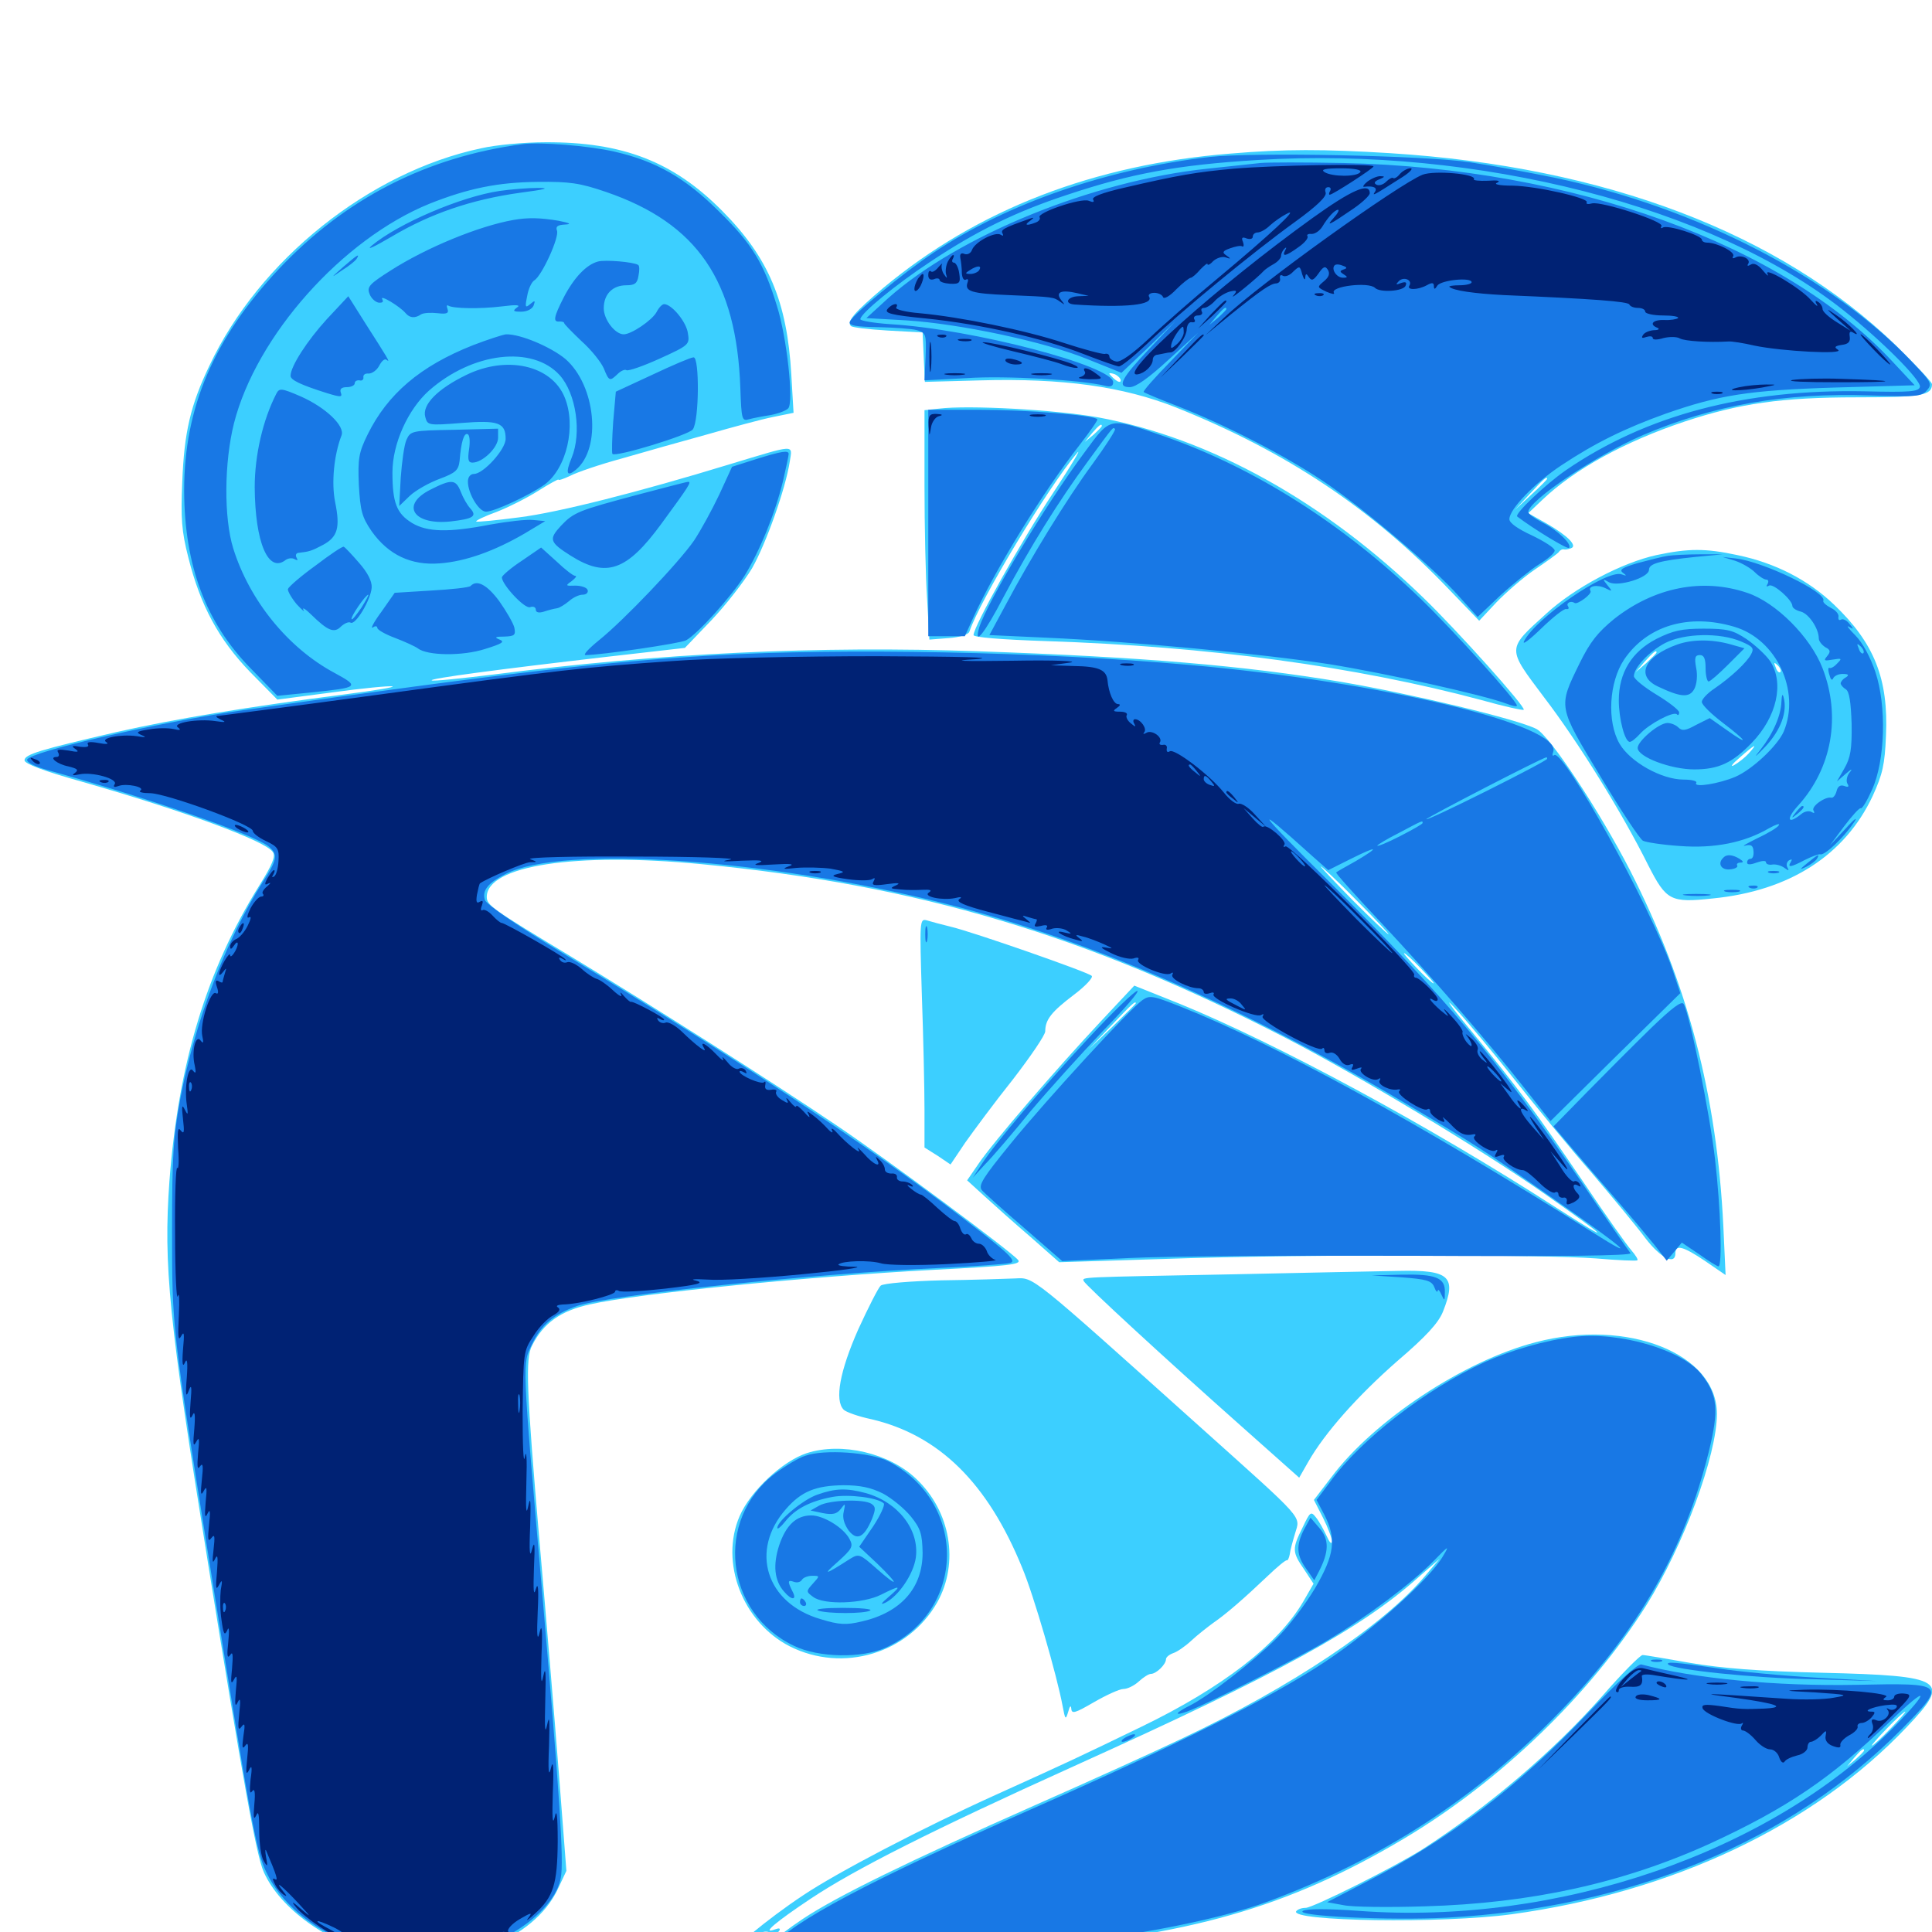 <svg xmlns="http://www.w3.org/2000/svg" viewBox="0 -1000 1000 1000">
	<path fill="#3ccfff" d="M249.023 -923.242C191.016 -910.938 134.18 -865.43 108.398 -810.742C98.633 -790.43 95.312 -776.172 94.336 -750.586C93.555 -731.836 93.945 -725.195 97.461 -711.523C103.711 -686.523 113.281 -668.945 129.492 -652.148L143.555 -637.891L171.875 -641.602C187.5 -643.75 201.562 -645.117 203.125 -644.727C204.688 -644.336 193.75 -642.578 178.711 -640.625C128.516 -634.18 90.625 -627.93 60.352 -621.094C20.703 -611.914 12.695 -609.57 12.695 -606.445C12.695 -604.688 23.047 -600.781 41.992 -595.508C95.312 -580.273 137.695 -564.648 141.211 -558.984C142.773 -556.836 141.016 -552.539 134.18 -541.602C106.836 -497.656 92.383 -449.805 87.695 -388.672C84.57 -344.922 87.305 -317.383 107.617 -191.211C125.586 -79.492 132.617 -39.648 136.523 -31.055C144.922 -12.109 169.922 5.859 195.117 11.133C210.742 14.453 240.625 12.305 254.102 7.227C269.922 1.172 282.227 -9.18 288.281 -21.289L293.164 -31.641L289.258 -82.227C287.109 -109.961 282.617 -163.672 279.297 -201.562C272.461 -281.055 271.875 -296.875 275.391 -303.516C281.25 -315.234 290.234 -321.484 305.078 -324.805C330.078 -330.469 417.578 -339.258 483.789 -342.773C522.07 -344.727 528.906 -345.508 526.953 -347.852C523.242 -352.344 459.57 -399.609 433.203 -417.383C400.586 -439.453 337.109 -479.688 295.898 -504.688C254.688 -529.492 251.953 -531.445 251.953 -535.742C251.953 -551.953 297.656 -558.984 362.891 -552.734C475.195 -541.992 562.305 -516.016 666.016 -462.5C704.102 -442.773 766.602 -405.078 798.438 -382.812C833.594 -358.203 836.133 -355.273 805.664 -374.805C739.648 -417.383 661.133 -459.766 610.547 -480.469L587.109 -489.844L569.922 -471.484C546.289 -446.289 514.062 -408.789 506.641 -397.852L500.586 -389.062L509.57 -380.859C514.453 -376.367 525.195 -366.797 533.398 -359.766L548.242 -346.68L604.688 -348.438C673.242 -350.781 798.047 -350.781 826.172 -348.633C837.5 -347.656 847.07 -347.266 847.461 -347.656C848.047 -348.047 846.484 -350.391 844.336 -352.93C842.188 -355.273 830.859 -371.289 819.336 -388.477C794.336 -425.195 786.914 -435.352 761.328 -466.602C750.586 -479.492 747.07 -484.766 752.93 -478.32C758.984 -471.875 772.852 -455.273 783.789 -441.406C794.727 -427.539 812.695 -405.664 823.828 -392.969C834.766 -380.078 847.461 -364.844 851.758 -358.984C859.57 -348.828 867.188 -344.922 867.188 -351.367C867.188 -356.055 871.289 -354.883 882.617 -347.266L893.164 -340.039L891.992 -365.43C888.672 -433.008 873.633 -490.82 843.75 -549.414C828.125 -579.883 802.344 -618.945 795.312 -622.656C785.547 -627.734 730.859 -640.82 694.141 -647.07C644.141 -655.469 591.016 -659.961 506.641 -662.891C423.242 -665.82 341.211 -661.914 256.25 -650.977C238.672 -648.828 223.828 -647.266 223.438 -647.852C222.461 -648.828 257.812 -653.516 313.477 -659.961L354.492 -664.648L368.164 -678.906C375.781 -686.914 385.156 -699.023 389.258 -705.859C396.484 -718.555 406.641 -747.07 408.789 -761.133C410.156 -770.117 412.305 -770.117 377.93 -759.766C330.664 -745.312 289.062 -734.766 268.75 -732.227C256.836 -730.664 246.875 -729.688 246.484 -730.078C246.094 -730.469 250.781 -732.812 256.836 -734.961C262.891 -737.305 272.656 -742.188 278.516 -745.898C284.375 -749.609 289.062 -752.148 289.062 -751.758C289.062 -751.172 291.797 -752.148 295.117 -753.711C298.438 -755.469 310.352 -759.57 321.875 -762.695C333.398 -766.016 353.32 -771.68 366.211 -775.195C379.102 -778.906 394.336 -783.008 400.195 -784.18L410.742 -786.328L409.57 -806.25C407.422 -843.75 397.852 -866.602 374.023 -890.625C348.633 -916.406 322.266 -926.562 282.227 -926.367C271.484 -926.367 256.641 -925 249.023 -923.242ZM218.359 -645.898C220.117 -646.484 218.164 -646.875 213.867 -646.68C209.57 -646.68 208.008 -646.289 210.547 -645.898C212.891 -645.508 216.406 -645.508 218.359 -645.898ZM702.148 -533.984C711.719 -524.414 719.141 -516.406 718.75 -516.406C718.164 -516.406 709.766 -524.414 700.195 -533.984C690.625 -543.75 683.203 -551.562 683.594 -551.562C684.18 -551.562 692.578 -543.75 702.148 -533.984ZM735.352 -498.828C739.453 -494.531 742.578 -491.016 741.992 -491.016C741.406 -491.016 737.5 -494.531 733.398 -498.828C729.297 -503.125 726.172 -506.641 726.758 -506.641C727.344 -506.641 731.25 -503.125 735.352 -498.828ZM587.891 -480.664C587.891 -480.469 582.422 -475 575.781 -468.555L563.477 -456.836L575.195 -469.141C585.938 -480.469 587.891 -482.227 587.891 -480.664ZM636.914 -920.508C566.211 -914.844 506.055 -891.602 457.422 -851.172C442.383 -838.477 438.086 -833.594 440.43 -831.25C441.211 -830.469 449.805 -829.492 459.57 -828.906L477.539 -827.93L478.125 -815.039L478.711 -802.344L507.617 -803.125C550 -804.297 581.25 -800 608.789 -789.062C665.82 -766.211 710.156 -736.719 750.391 -694.531L765.625 -678.711L774.414 -688.086C779.492 -693.359 788.477 -701.172 794.531 -705.273C800.586 -709.375 806.25 -713.477 806.836 -714.258C807.422 -715.234 808.594 -715.82 809.375 -715.625C810.156 -715.43 811.719 -715.625 813.086 -716.211C816.797 -717.383 811.328 -722.852 800.391 -729.102L791.016 -734.375L798.438 -741.406C814.844 -757.031 841.016 -771.484 872.07 -781.836C900.391 -791.211 922.266 -794.336 960.938 -794.336C994.531 -794.336 1000 -795.312 1000 -801.172C1000 -802.148 991.406 -811.328 981.055 -821.484C921.094 -879.297 831.055 -913.672 719.727 -920.703C685.156 -922.852 664.453 -922.852 636.914 -920.508ZM580.078 -803.125C580.078 -801.953 578.906 -802.148 577.148 -803.516C575.586 -804.883 574.219 -806.25 574.219 -806.641C574.219 -807.031 575.586 -806.836 577.148 -806.25C578.711 -805.469 580.078 -804.102 580.078 -803.125ZM800.781 -752.148C800.781 -751.758 797.07 -748.047 792.578 -743.945L784.18 -736.133L791.992 -744.531C799.023 -752.148 800.781 -753.711 800.781 -752.148ZM485.938 -788.477L478.516 -787.695V-749.023C478.516 -727.734 479.102 -700.977 479.883 -689.648L481.055 -668.945L491.016 -669.727C496.68 -670.117 501.172 -671.484 501.758 -673.047C507.031 -689.062 542.773 -748.242 557.422 -765.43C560.156 -768.75 554.688 -759.375 545.117 -744.922C528.711 -720.117 503.906 -675.781 503.906 -671.289C503.906 -670.117 518.164 -668.945 541.602 -668.164C625 -665.43 701.562 -655.078 766.602 -637.695C778.32 -634.375 788.281 -632.227 788.672 -632.617C790.039 -633.789 754.297 -673.633 736.914 -690.43C685.547 -740.43 626.367 -773.242 568.359 -783.984C546.484 -787.891 501.367 -790.43 485.938 -788.477ZM570.312 -779.492C570.312 -779.102 568.359 -777.148 566.016 -775L561.523 -771.289L565.234 -775.781C568.75 -779.883 570.312 -781.055 570.312 -779.492ZM857.422 -712.695C839.453 -708.789 814.844 -695.703 800.391 -682.422C779.688 -663.672 779.883 -664.844 799.219 -639.062C816.992 -615.82 839.844 -578.906 853.125 -552.148C862.5 -533.789 864.648 -532.617 886.523 -534.961C926.172 -538.867 954.883 -557.227 969.336 -588.086C974.414 -599.219 975.586 -604.297 976.172 -619.141C977.539 -648.633 970.117 -667.188 949.219 -687.109C935.938 -699.805 918.945 -708.594 899.219 -712.695C882.812 -716.211 874.023 -716.211 857.422 -712.695ZM857.422 -662.305C857.422 -661.914 855.078 -659.57 852.148 -656.836L846.68 -652.148L851.367 -657.617C855.859 -662.5 857.422 -663.867 857.422 -662.305ZM921.484 -652.148C920.898 -651.562 919.727 -652.539 919.141 -654.492C917.969 -657.227 918.164 -657.422 920.117 -655.664C921.484 -654.297 922.07 -652.734 921.484 -652.148ZM905.078 -609.961C903.125 -607.812 899.609 -605.078 897.461 -603.906C895.312 -602.734 896.68 -604.688 900.391 -607.812C908.398 -614.844 910.352 -615.82 905.078 -609.961ZM872.461 -599.219C873.242 -599.805 872.07 -600.391 869.922 -600.195C867.773 -600.195 867.188 -599.609 868.75 -599.023C870.117 -598.438 871.875 -598.633 872.461 -599.219ZM884.375 -599.023C886.133 -599.609 884.57 -600 880.859 -600C877.148 -600 875.586 -599.609 877.539 -599.023C879.297 -598.633 882.422 -598.633 884.375 -599.023ZM477.148 -484.961C477.93 -463.086 478.516 -436.328 478.516 -425.586V-406.055L485.352 -401.758L491.992 -397.266L499.609 -408.594C503.906 -414.648 514.844 -429.492 524.219 -441.211C533.398 -453.125 541.016 -464.258 541.016 -466.211C541.016 -472.266 544.336 -476.367 555.664 -484.961C561.914 -489.648 566.016 -494.141 565.039 -494.922C563.086 -496.875 503.711 -517.578 492.188 -520.312C487.305 -521.484 481.641 -523.047 479.688 -523.633C475.977 -524.609 475.977 -523.438 477.148 -484.961ZM638.672 -340.43C557.617 -338.867 560.156 -339.062 560.938 -336.914C561.719 -334.961 602.344 -297.461 642.383 -261.914L672.461 -235.156L677.148 -243.359C685.742 -258.398 702.539 -277.344 723.242 -295.508C738.086 -308.203 744.531 -315.234 746.875 -321.094C754.102 -339.258 750.391 -342.773 724.023 -342.188C713.086 -341.992 674.609 -341.211 638.672 -340.43ZM487.5 -337.305C471.484 -336.914 457.227 -335.742 455.859 -334.57C454.688 -333.594 449.414 -323.242 444.141 -311.719C434.766 -290.43 431.836 -275.195 436.719 -270.312C437.891 -269.141 444.336 -266.797 450.977 -265.43C485.938 -257.227 511.133 -232.617 529.102 -188.477C534.961 -174.609 547.07 -132.812 550 -116.992C551.367 -109.766 551.562 -109.57 552.93 -114.062C553.711 -116.992 554.297 -117.578 554.492 -115.625C554.688 -112.695 556.445 -113.281 566.211 -118.945C572.656 -122.656 579.492 -125.781 581.445 -125.781C583.594 -125.781 587.109 -127.539 589.453 -129.688C591.797 -131.836 594.531 -133.594 595.703 -133.594C598.438 -133.594 603.516 -138.477 603.516 -141.211C603.516 -142.188 605.078 -143.555 607.227 -144.336C609.18 -144.922 613.477 -147.852 616.602 -150.781C619.727 -153.711 625 -157.812 627.93 -159.961C634.766 -164.648 644.141 -172.852 656.055 -184.18C660.938 -188.867 665.43 -192.578 666.016 -192.383C666.602 -192.188 667.188 -193.555 667.578 -195.508C667.773 -197.461 669.141 -202.344 670.312 -206.25C673.047 -215.625 676.172 -212.109 621.289 -261.328C532.031 -341.406 535.352 -338.672 525.391 -338.281C520.508 -338.086 503.516 -337.5 487.5 -337.305ZM794.922 -305.273C757.812 -295.703 711.133 -264.844 689.062 -235.352L680.078 -223.633L684.766 -214.453C687.305 -209.375 689.453 -203.711 689.453 -202.148C689.258 -200.391 688.086 -201.758 686.719 -204.883C685.156 -208.203 682.812 -212.5 681.25 -214.453C678.516 -217.969 678.125 -217.578 674.219 -209.375C668.75 -198.438 668.75 -196.68 675 -187.695L679.883 -180.273L674.609 -171.094C661.523 -148.828 632.812 -126.562 590.82 -106.25C558.203 -90.43 552.344 -87.695 515.625 -71.094C477.539 -53.906 433.398 -30.859 415.625 -18.945C397.07 -6.641 376.953 10.156 376.953 13.086C376.953 14.062 380.273 14.844 384.375 14.844C390.43 14.648 391.016 14.453 388.086 12.695C384.766 10.742 384.766 10.352 387.695 7.031C389.453 5.078 392.383 3.906 394.141 4.492C396.68 5.273 396.875 5.078 394.727 3.516C391.602 1.172 394.922 -1.367 399.023 0.391C400.586 0.977 402.539 0.586 403.32 -0.586C404.102 -1.953 403.32 -2.148 401.172 -1.367C393.75 1.367 401.367 -5.078 419.531 -17.188C442.383 -32.422 482.617 -52.734 555.664 -85.742C662.891 -134.18 704.492 -157.031 734.375 -183.789L745.117 -193.164L737.695 -184.375C716.211 -158.789 668.555 -126.953 611.523 -100C598.047 -93.555 564.062 -78.125 536.133 -65.82C469.141 -36.133 433.008 -18.359 415.625 -6.836C400.977 2.93 391.016 12.109 392.969 13.867C394.336 15.234 489.453 11.523 526.367 8.789C614.453 2.344 666.797 -12.695 726.562 -48.242C776.172 -77.734 823.047 -122.852 852.148 -169.141C871.289 -199.805 888.672 -246.68 888.672 -268.164C888.672 -299.414 842.383 -317.773 794.922 -305.273ZM417.578 -247.852C405.078 -243.75 388.477 -228.32 382.812 -215.234C372.461 -191.211 384.375 -160.352 408.789 -147.852C436.328 -133.984 470.117 -144.141 485.156 -170.703C496.484 -191.016 492.188 -217.578 474.219 -234.57C460.352 -247.852 435.742 -253.711 417.578 -247.852ZM441.992 -161.523C444.336 -161.914 442.383 -162.305 437.5 -162.305C432.617 -162.305 430.664 -161.914 433.203 -161.523C435.547 -161.133 439.453 -161.133 441.992 -161.523ZM829.297 -122.07C803.906 -93.359 770.312 -64.844 736.523 -42.969C722.852 -34.18 679.688 -12.5 675.781 -12.5C673.633 -12.5 671.68 -11.719 670.898 -10.742C667.773 -5.469 746.484 -4.297 782.422 -9.18C865.43 -20.508 938.672 -55.078 986.914 -106.055C1010.156 -130.469 1006.836 -132.617 943.359 -134.18C910.352 -134.961 891.211 -136.523 875 -139.258C862.695 -141.406 851.562 -143.359 850.195 -143.359C849.023 -143.359 839.453 -133.789 829.297 -122.07ZM978.516 -105.273C973.828 -100.391 969.531 -96.484 968.945 -96.484C968.359 -96.484 971.875 -100.391 976.562 -105.273C981.25 -110.156 985.547 -114.062 986.133 -114.062C986.719 -114.062 983.203 -110.156 978.516 -105.273ZM964.844 -93.945C964.844 -93.555 962.891 -91.602 960.547 -89.453L956.055 -85.742L959.766 -90.234C963.281 -94.336 964.844 -95.508 964.844 -93.945ZM387.695 8.984C388.281 7.812 389.648 7.031 390.82 7.031C393.555 7.031 392.969 8.398 389.453 9.766C387.891 10.352 387.109 10.156 387.695 8.984Z"/>
	<path fill="#1878e5" d="M270.508 -925.391C220.508 -918.75 178.516 -897.07 144.141 -860.547C110.547 -824.609 95.312 -789.062 95.312 -745.898C95.508 -707.227 106.445 -677.734 129.883 -653.906L143.555 -639.844L161.133 -641.602C185.938 -644.141 186.328 -644.531 173.047 -651.758C149.023 -664.648 129.102 -689.258 120.703 -716.211C115.82 -732.031 116.016 -760.547 121.094 -780.859C132.617 -826.172 177.148 -876.172 222.266 -894.531C242.383 -902.539 257.812 -905.664 278.32 -905.859C294.922 -906.055 300.195 -905.273 313.867 -900.586C360.938 -884.375 381.25 -854.688 383.203 -799.023C383.789 -783.008 383.984 -781.836 387.695 -783.008C389.844 -783.594 394.922 -784.57 398.828 -785.156C402.93 -785.938 407.031 -787.5 408.008 -788.672C410.938 -791.992 407.227 -825.586 402.148 -841.602C395.508 -863.477 389.258 -873.828 372.266 -890.43C354.688 -908.008 339.453 -916.602 318.164 -921.484C304.492 -924.609 279.688 -926.562 270.508 -925.391ZM626.172 -918.75C573.438 -912.695 521.289 -894.727 483.398 -869.336C467.578 -858.789 441.016 -836.914 439.844 -833.398C439.258 -831.445 443.164 -830.859 454.492 -830.664C462.891 -830.469 471.875 -829.883 474.609 -829.102C479.297 -827.734 479.492 -826.953 479.102 -815.43L478.516 -803.125L500.586 -804.297C520.312 -805.664 559.766 -803.32 571.68 -800.391C574.805 -799.609 576.172 -800 576.172 -802.148C576.172 -810.547 503.516 -829.688 460.547 -832.227C452.148 -832.812 445.312 -833.984 445.312 -834.766C445.312 -837.695 463.672 -852.734 481.445 -864.453C505.469 -880.469 525.781 -890.43 552.539 -899.219C585.352 -910.156 609.375 -914.648 650.977 -917.188C764.648 -924.219 886.523 -892.969 954.102 -839.453C973.633 -824.023 994.336 -803.32 993.75 -799.805C993.164 -797.266 988.867 -796.875 964.844 -797.461C903.125 -798.633 852.148 -785.156 810.547 -756.641C799.805 -749.219 783.594 -733.789 785.352 -732.617C793.555 -726.367 811.133 -715.625 812.109 -716.406C813.867 -718.164 806.25 -725.586 798.438 -729.492C794.336 -731.641 791.016 -733.984 791.016 -734.961C791.016 -740.82 825.977 -764.258 850.391 -774.805C886.523 -790.234 923.633 -796.875 968.164 -795.312C991.211 -794.531 994.531 -794.727 997.266 -797.852C1000.195 -801.172 999.805 -802.148 990.039 -812.305C948.438 -856.445 878.125 -892.578 804.688 -908.008C791.211 -910.742 771.484 -914.453 760.742 -916.016C737.5 -919.531 648.828 -921.289 626.172 -918.75ZM652.344 -915.625C648.633 -915.234 636.328 -913.867 625 -912.695C565.625 -906.445 496.289 -878.125 459.766 -845.703L448.438 -835.352L469.141 -834.18C496.68 -832.422 540.234 -823.242 562.5 -814.258L580.469 -807.031L594.531 -820.312L608.398 -833.789L595.508 -820.117C580.273 -804.102 577.93 -799.609 584.766 -799.609C587.891 -799.609 594.727 -804.492 604.688 -813.672L620.117 -827.734L605.664 -812.695C597.656 -804.492 591.406 -797.461 591.992 -797.07C592.383 -796.68 600.195 -793.359 609.375 -789.844C634.375 -780.078 665.039 -764.258 684.57 -751.172C705.273 -737.305 741.797 -706.445 755.273 -691.211L764.844 -680.664L776.562 -691.797C783.203 -697.852 792.188 -705.078 796.484 -707.812C800.977 -710.547 804.688 -713.672 804.688 -715.039C804.688 -716.406 799.414 -719.727 792.969 -722.852C785.742 -726.172 781.25 -729.297 781.25 -731.25C781.25 -736.523 794.336 -750 808.203 -759.18C825.586 -770.703 841.016 -778.32 862.305 -785.938C889.648 -795.508 905.273 -798.047 950 -799.414L991.016 -800.586L979.688 -812.695C923.438 -873.438 814.062 -913.086 695.312 -915.625C675.391 -916.016 656.055 -916.016 652.344 -915.625ZM634.766 -840.039C634.766 -839.648 632.812 -837.695 630.469 -835.547L625.977 -831.836L629.688 -836.328C633.203 -840.43 634.766 -841.602 634.766 -840.039ZM258.594 -901.172C238.672 -898.242 206.25 -884.375 192.383 -872.852C189.258 -870.117 193.75 -872.266 202.734 -877.539C222.852 -889.453 243.945 -896.68 268.945 -900.195C282.422 -901.953 285.156 -902.734 278.32 -902.734C273.047 -902.734 264.062 -901.953 258.594 -901.172ZM265.625 -886.133C248.047 -883.008 221.094 -872.07 202.148 -859.961C191.406 -853.125 189.844 -851.562 191.211 -848.047C191.992 -845.703 194.141 -843.75 195.898 -843.359C198.047 -843.164 198.633 -843.75 197.852 -845.117C196.289 -847.852 207.031 -841.406 209.961 -837.891C212.109 -835.352 214.844 -835.156 217.969 -837.305C219.336 -838.086 223.047 -838.281 226.562 -837.891C231.25 -837.305 232.422 -837.891 231.641 -840.039C231.055 -841.602 231.25 -842.383 232.031 -841.797C234.766 -840.234 248.438 -840.039 259.766 -841.406C267.383 -842.383 269.727 -842.188 267.578 -840.82C265.234 -839.062 265.625 -838.672 269.727 -838.672C272.852 -838.672 275.391 -840.039 276.172 -841.797C277.148 -844.531 276.953 -844.727 274.414 -842.578C271.875 -840.43 271.68 -841.016 272.852 -846.68C273.438 -850.391 275.195 -854.102 276.562 -854.883C280.469 -857.227 289.648 -877.344 288.281 -880.664C287.5 -882.812 288.672 -883.594 292.578 -883.789C296.094 -883.984 294.922 -884.57 289.062 -885.742C279.688 -887.305 273.242 -887.5 265.625 -886.133ZM177.734 -861.914C170.898 -855.859 170.898 -855.859 177.148 -860.156C180.664 -862.305 183.984 -865.039 184.57 -866.016C186.523 -869.141 184.961 -868.164 177.734 -861.914ZM309.57 -864.648C303.516 -863.086 297.07 -856.25 291.797 -846.094C286.523 -835.742 286.133 -833.203 289.648 -833.594C290.82 -833.594 291.992 -833.398 291.992 -832.812C291.992 -832.227 296.094 -828.125 300.977 -823.438C306.055 -818.945 311.133 -812.5 312.5 -809.375C315.234 -802.539 315.625 -802.539 319.727 -806.445C321.289 -808.008 323.438 -808.984 324.219 -808.398C325.195 -807.812 333.008 -810.547 341.602 -814.453C356.641 -821.289 357.031 -821.68 356.055 -827.539C355.273 -833.398 347.656 -842.578 343.75 -842.578C342.773 -842.578 341.016 -840.82 339.844 -838.477C337.5 -834.18 326.758 -826.953 322.852 -826.953C318.359 -826.953 312.5 -834.57 312.5 -840.43C312.5 -847.656 316.992 -852.344 324.219 -852.344C328.516 -852.344 329.883 -853.32 330.469 -857.227C331.055 -859.961 331.055 -862.5 330.273 -862.891C327.734 -864.453 313.281 -865.625 309.57 -864.648ZM169.141 -834.766C158.984 -823.633 150.391 -810.352 150.391 -805.469C150.391 -803.32 155.664 -800.781 169.336 -796.484C176.367 -794.336 177.344 -794.336 176.367 -796.875C175.781 -798.633 176.758 -799.609 179.492 -799.609C181.836 -799.609 183.594 -800.586 183.594 -801.562C183.594 -802.734 184.766 -803.32 186.133 -803.125C187.305 -802.734 188.281 -803.516 188.086 -804.688C187.891 -806.055 189.062 -806.836 190.82 -806.641C192.578 -806.641 195.117 -808.398 196.289 -810.742C197.656 -813.281 199.219 -814.648 200.195 -813.672C202.344 -811.914 200.391 -815.039 189.258 -832.422L180.273 -846.68ZM244.727 -821.289C217.578 -810.547 200.586 -796.094 190.234 -775C185.742 -765.82 185.156 -762.695 185.742 -749.023C186.523 -735.547 187.305 -732.422 192.383 -725C200.977 -712.891 212.695 -707.227 227.539 -708.398C241.016 -709.375 256.055 -714.844 271.484 -723.828L282.227 -730.273L275.977 -730.859C272.656 -731.25 262.695 -730.078 253.906 -728.516C232.031 -724.219 221.094 -724.609 213.281 -729.297C205.273 -734.18 203.125 -739.844 203.125 -755.469C203.125 -770.312 211.133 -788.086 222.07 -797.852C244.727 -817.773 275.586 -821.289 289.648 -805.859C298.242 -796.289 301.172 -775.977 295.898 -763.086C292.578 -755.078 293.359 -752.93 298.047 -756.836C311.523 -767.969 308.398 -800.586 292.578 -814.258C284.961 -820.508 269.336 -827.148 261.914 -826.953C260.156 -826.758 252.344 -824.219 244.727 -821.289ZM337.695 -806.055L318.75 -797.266L317.383 -781.641C316.797 -773.047 316.602 -765.625 316.992 -765.039C318.75 -763.281 356.445 -774.805 358.594 -777.734C361.914 -782.227 362.109 -815.234 358.984 -815.039C357.617 -815.039 348.047 -810.938 337.695 -806.055ZM241.211 -805.859C226.367 -798.633 218.359 -790.43 220.117 -784.18C221.289 -779.883 221.484 -779.688 238.672 -781.055C257.812 -782.617 261.719 -781.25 261.719 -772.852C261.719 -767.383 250.195 -754.688 245.312 -754.688C243.555 -754.688 242.188 -753.125 242.188 -750.781C242.188 -744.531 247.852 -735.156 251.562 -735.156C255.859 -735.156 273.828 -743.555 281.641 -749.023C293.359 -757.422 298.438 -779.688 292.188 -794.531C285.352 -810.938 262.305 -816.211 241.211 -805.859ZM142.969 -796.094C136.133 -782.812 131.836 -764.453 131.836 -747.852C132.031 -719.141 138.867 -703.125 147.852 -710.156C149.219 -711.133 151.367 -711.328 152.539 -710.547C154.102 -709.766 154.297 -709.961 153.516 -711.328C152.734 -712.695 153.32 -713.867 154.688 -713.867C159.961 -714.453 161.328 -714.844 167.188 -717.969C174.805 -722.07 176.172 -726.953 173.438 -740.234C171.484 -750.195 172.852 -764.453 176.758 -774.609C178.711 -779.492 168.555 -789.062 155.859 -794.727C145.508 -799.219 144.531 -799.219 142.969 -796.094ZM480.469 -729.297V-670.703H489.844H499.414L504.102 -681.055C515.43 -705.664 539.648 -745.117 558.984 -769.922C564.258 -776.758 568.359 -782.617 567.969 -783.008C566.016 -785.156 530.859 -787.891 507.422 -787.891H480.469ZM561.328 -765.82C540.82 -738.281 510.938 -688.281 506.836 -675.195C503.906 -665.039 509.57 -672.07 519.336 -690.82C533.203 -716.992 548.242 -741.016 562.891 -760.938C577.148 -780.469 575.977 -778.906 577.148 -777.93C577.539 -777.344 572.266 -769.141 565.43 -759.766C552.344 -741.992 533.594 -711.523 520.117 -686.133L512.109 -671.289L541.797 -669.922C586.523 -667.969 653.516 -661.523 687.891 -656.25C716.992 -651.562 768.164 -640.234 779.883 -635.742C782.812 -634.57 785.156 -634.18 785.156 -634.766C785.156 -637.305 751.758 -674.219 735.156 -690.234C695.117 -728.906 649.219 -757.812 603.516 -773.828C573.438 -784.18 575.195 -784.57 561.328 -765.82ZM210.352 -772.266C209.18 -769.531 208.008 -760.742 207.422 -752.734L206.641 -738.086L212.109 -743.359C215.234 -746.289 222.266 -750.195 227.539 -752.148C235.938 -755.273 237.305 -756.641 237.891 -761.523C238.672 -771.484 240.234 -776.367 242.188 -775.195C243.164 -774.609 243.359 -771.094 242.773 -767.383C241.992 -762.109 242.383 -760.547 244.531 -760.547C249.805 -760.547 257.812 -768.359 257.812 -773.438V-778.125L235.156 -777.539C212.891 -777.148 212.5 -776.953 210.352 -772.266ZM391.211 -762.305L378.906 -758.398L372.266 -743.945C368.555 -736.133 362.695 -725.391 359.18 -720.117C351.172 -708.594 322.656 -678.711 309.961 -668.555C304.688 -664.258 301.562 -660.938 303.125 -660.938C311.133 -660.938 352.148 -666.992 355.078 -668.555C361.133 -671.875 378.32 -691.016 385.352 -701.953C393.359 -715.039 401.172 -734.18 405.273 -750.977C406.836 -757.812 408.203 -764.062 408.203 -765.039C408.203 -766.992 404.883 -766.602 391.211 -762.305ZM222.656 -746.484C207.227 -738.672 213.867 -728.125 233.008 -730.078C245.117 -731.445 247.07 -732.812 243.359 -736.914C241.797 -738.672 239.648 -742.383 238.477 -745.508C235.938 -751.953 233.789 -752.148 222.656 -746.484ZM330.078 -743.945C299.414 -735.742 297.07 -734.961 290.234 -727.734C283.984 -720.898 284.375 -719.336 295.508 -712.305C313.867 -700.781 324.414 -704.492 342.188 -728.711C356.641 -748.438 358.203 -750.781 356.055 -750.586C355.273 -750.586 343.555 -747.461 330.078 -743.945ZM163.281 -707.227C155.664 -701.758 149.414 -696.289 149.023 -695.117C148.828 -694.141 150.781 -690.625 153.516 -687.305C156.445 -684.18 158.008 -682.812 157.031 -684.375C156.25 -685.938 158.203 -684.766 161.133 -681.836C169.727 -673.438 173.047 -672.07 176.562 -675.781C178.32 -677.344 180.469 -678.32 181.445 -677.734C183.984 -676.172 191.992 -689.648 192.383 -695.898C192.578 -699.219 190.234 -703.711 185.742 -708.789C182.031 -713.086 178.516 -716.797 177.93 -716.992C177.344 -717.383 170.703 -712.891 163.281 -707.227ZM187.109 -685.547C184.57 -681.836 182.422 -679.102 182.031 -679.492C181.055 -680.273 189.258 -692.188 190.625 -692.188C191.016 -692.188 189.453 -689.258 187.109 -685.547ZM270.117 -709.766C264.453 -706.055 259.961 -702.148 259.766 -701.172C259.766 -697.461 271.68 -684.57 274.414 -685.742C275.977 -686.328 277.344 -685.742 277.344 -684.375C277.344 -683.008 278.906 -682.617 281.445 -683.398C283.789 -684.18 286.719 -684.961 288.281 -685.156C289.648 -685.352 292.383 -687.109 294.531 -688.867C296.484 -690.625 299.609 -692.188 301.562 -692.188C303.516 -692.188 304.688 -693.359 304.102 -694.727C303.711 -695.898 300.781 -696.875 297.852 -696.875C292.578 -696.68 292.578 -696.875 295.898 -699.219C297.852 -700.781 298.828 -701.953 297.656 -701.953C296.68 -701.953 292.383 -705.273 288.086 -709.375L280.078 -716.602ZM863.281 -712.305C860.547 -711.914 853.711 -710.156 847.852 -708.594C839.648 -706.25 837.891 -705.078 840.039 -703.516C842.188 -701.953 841.992 -701.758 839.258 -702.734C831.445 -705.273 794.922 -680.078 788.867 -668.164C787.695 -665.82 791.602 -668.75 797.656 -674.609C803.711 -680.469 809.57 -685.156 810.742 -684.766C811.914 -684.57 812.305 -685.156 811.523 -686.328C810.547 -687.891 813.086 -689.258 815.039 -687.891C816.406 -686.914 824.219 -692.578 823.242 -694.141C821.68 -696.68 826.758 -697.656 831.055 -695.508C834.57 -693.75 834.766 -693.75 832.031 -697.07C829.297 -700.391 829.492 -700.586 832.812 -698.633C837.5 -696.094 853.516 -700.977 853.516 -705.078C853.516 -708.203 858.594 -709.766 877.344 -711.719L891.602 -713.086H879.883C873.438 -713.086 866.016 -712.695 863.281 -712.305ZM898.047 -709.766C901.562 -708.594 906.25 -705.859 908.203 -703.906C910.352 -701.758 913.086 -700 914.258 -700C915.234 -700 915.625 -699.023 914.844 -697.656C914.062 -696.484 914.258 -696.094 915.625 -696.875C917.773 -698.242 927.734 -689.453 927.734 -686.328C927.734 -685.352 929.688 -683.984 932.227 -683.398C936.328 -682.227 941.406 -674.609 941.406 -669.531C941.406 -668.164 942.969 -666.211 944.727 -665.039C947.461 -663.672 947.656 -662.695 945.703 -660.352C943.75 -658.008 944.141 -657.812 948.633 -658.594C953.32 -659.375 953.516 -659.18 950.977 -656.641C949.414 -654.883 947.656 -653.906 946.875 -654.297C946.289 -654.688 946.094 -653.125 946.875 -650.781C947.461 -648.438 948.242 -647.461 948.828 -648.828C949.219 -650 951.367 -651.172 953.711 -651.172C956.836 -651.172 957.227 -650.586 955.469 -649.414C953.906 -648.633 952.734 -647.07 952.734 -646.289C952.734 -645.508 953.906 -644.141 955.469 -643.164C957.227 -641.992 958.008 -636.523 958.398 -625.391C958.594 -612.305 957.812 -607.812 954.688 -602.344L950.781 -595.508L955.273 -599.414C958.398 -602.148 959.18 -602.344 957.227 -600C955.859 -598.242 955.469 -595.508 956.25 -594.336C957.227 -592.773 956.641 -592.383 954.688 -593.164C952.539 -593.945 951.172 -592.969 950.586 -590.43C950 -588.281 948.828 -586.914 947.852 -587.109C944.922 -587.891 937.305 -582.617 938.672 -580.469C939.453 -579.102 939.062 -578.906 937.695 -579.688C936.523 -580.469 933.984 -580.078 932.422 -578.711C925.195 -572.852 924.219 -575.977 930.859 -583.203C948.242 -602.539 952.93 -629.297 943.359 -654.102C937.109 -670.312 919.141 -688.281 904.297 -693.164C881.25 -700.977 856.445 -696.094 835.547 -679.688C826.953 -672.656 823.047 -667.773 817.578 -656.641C806.445 -633.789 806.25 -634.766 828.32 -598.242C838.867 -580.664 848.828 -565.625 850.391 -564.844C851.758 -564.062 860.547 -562.695 869.531 -562.109C887.305 -560.742 902.93 -563.867 915.625 -571.289C919.141 -573.242 921.484 -574.023 920.703 -572.852C920.117 -571.68 914.844 -568.555 909.375 -566.016C903.906 -563.281 901.172 -561.719 903.32 -562.305C906.445 -563.086 907.422 -562.305 907.617 -559.375C907.812 -557.227 907.227 -555.469 906.055 -555.469C905.078 -555.469 904.297 -554.688 904.297 -553.516C904.297 -552.344 906.055 -552.344 909.18 -553.516C911.914 -554.492 914.062 -554.688 914.062 -553.711C914.062 -552.734 915.625 -552.148 917.578 -552.539C919.336 -552.734 922.07 -551.953 923.633 -550.781C925.781 -549.219 926.172 -549.219 925.195 -550.977C924.414 -552.148 924.805 -553.906 925.977 -554.688C927.539 -555.469 927.734 -555.273 926.953 -553.906C925 -550.781 926.758 -550.977 934.18 -554.883C937.695 -556.641 941.211 -558.008 942.188 -557.812C944.336 -557.031 954.297 -566.406 959.375 -574.023C961.914 -577.539 960.156 -576.562 955.273 -571.094L947.07 -562.305L954.492 -572.266C958.594 -577.734 962.5 -582.031 963.086 -581.641C963.867 -581.25 966.406 -585.547 968.945 -591.211C975.781 -606.25 976.562 -634.57 970.703 -652.148C968.164 -659.766 964.062 -667.383 960.352 -671.094C956.836 -674.609 955.469 -676.562 957.031 -675.586C959.57 -674.023 959.57 -674.414 957.227 -677.148C955.859 -678.906 953.906 -679.883 952.93 -679.297C951.953 -678.711 951.367 -679.297 951.562 -680.664C951.953 -682.031 950.195 -684.18 947.656 -685.352C945.117 -686.719 943.359 -688.281 943.75 -689.062C945.703 -693.359 912.5 -709.375 898.438 -710.938L891.602 -711.719ZM897.656 -675.586C919.531 -669.141 932.031 -642.383 923.242 -621.289C919.922 -613.867 906.836 -601.562 898.047 -597.852C889.648 -594.336 876.562 -592.188 877.93 -594.727C878.711 -595.703 875.781 -596.484 871.484 -596.484C859.961 -596.484 843.75 -605.664 838.281 -615.039C831.641 -626.562 832.812 -646.875 840.625 -658.594C852.539 -676.172 874.023 -682.617 897.656 -675.586ZM964.453 -661.914C963.867 -661.328 962.695 -662.305 962.109 -664.258C960.938 -666.992 961.133 -667.188 963.086 -665.43C964.453 -664.062 965.039 -662.5 964.453 -661.914ZM857.422 -669.336C844.531 -662.695 837.891 -651.758 837.891 -637.5C837.891 -627.93 841.016 -616.016 843.555 -616.016C844.531 -616.016 846.68 -617.773 848.828 -620.117C853.32 -625.195 866.211 -632.031 867.969 -630.273C868.555 -629.492 869.141 -630.078 869.141 -631.25C869.141 -632.422 863.867 -636.523 857.422 -640.43C850.977 -644.336 845.703 -648.633 845.703 -650C845.703 -654.492 853.711 -662.891 861.914 -667.188C871.875 -672.266 890.234 -672.656 901.172 -667.969C907.227 -665.43 908.008 -664.453 906.445 -661.523C904.297 -657.227 895.898 -649.414 887.305 -643.555C883.789 -641.211 880.859 -638.086 880.859 -636.719C880.859 -635.156 885.742 -630.469 891.602 -625.977C904.492 -616.211 905.859 -613.477 893.555 -622.266L884.961 -628.32L877.93 -624.805C872.656 -621.875 870.703 -621.484 868.75 -623.438C867.383 -624.805 864.844 -625.781 863.086 -625.781C858.594 -625.781 847.656 -616.406 847.656 -612.891C847.656 -608.203 864.844 -601.758 876.953 -601.758C889.453 -601.758 896.68 -605.078 906.641 -615.43C919.727 -628.906 923.633 -646.484 916.211 -657.812C914.062 -660.938 908.594 -666.016 904.102 -669.141C897.07 -673.828 893.945 -674.609 881.836 -674.609C870.508 -674.609 866.016 -673.633 857.422 -669.336ZM868.164 -666.406C851.172 -660.352 846.484 -650.195 858.008 -644.727C869.922 -639.062 874.414 -638.672 876.953 -643.359C878.32 -645.898 878.711 -650.586 877.93 -654.297C876.953 -659.57 877.344 -660.938 879.883 -660.938C882.031 -660.938 882.812 -658.984 882.812 -654.102C882.812 -650.391 883.594 -647.266 884.375 -647.266C885.156 -647.266 889.648 -651.172 894.336 -655.859L902.93 -664.453L895.312 -666.602C885.938 -669.141 875.977 -669.141 868.164 -666.406ZM922.07 -636.914C921.875 -629.688 917.773 -620.312 911.328 -612.109C907.422 -607.227 908.203 -607.812 913.867 -613.672C921.68 -622.07 925.195 -631.445 923.242 -638.867C922.656 -641.211 922.266 -640.625 922.07 -636.914ZM243.555 -696.68C242.773 -695.898 233.594 -694.922 223.242 -694.336L204.297 -693.164L197.461 -683.398C193.555 -678.125 191.602 -674.414 192.969 -675.195C194.141 -676.172 195.312 -675.977 195.312 -675C195.312 -674.023 199.414 -671.68 204.688 -669.727C209.766 -667.773 214.844 -665.43 216.211 -664.453C221.094 -660.547 239.453 -660.352 250.977 -664.062C259.766 -666.797 261.523 -667.773 258.594 -668.945C255.664 -670.117 256.25 -670.508 261.133 -670.508C266.406 -670.703 266.992 -671.289 266.211 -675.195C265.625 -677.539 262.109 -683.594 258.398 -688.867C252.148 -697.266 246.875 -700.195 243.555 -696.68ZM369.141 -660.742C312.109 -657.422 264.453 -651.953 125.977 -632.422C84.18 -626.562 15.43 -610.938 14.062 -606.836C13.672 -605.469 17.773 -603.32 24.805 -601.367C79.492 -586.133 132.227 -567.773 139.258 -561.719C143.945 -557.617 143.555 -555.078 135.938 -543.359C116.992 -513.477 100.977 -471.484 93.359 -431.445C89.648 -411.328 89.062 -401.562 89.062 -363.086C89.062 -312.5 89.062 -312.695 108.594 -190.234C129.883 -56.641 132.617 -41.602 137.891 -30.859C152.734 0.391 198.242 19.141 238.672 10.742C264.062 5.469 287.305 -11.914 290.234 -27.93C291.992 -36.328 289.648 -71.289 280.469 -177.539C270.117 -297.266 270.312 -293.75 275.391 -304.297C280.078 -314.258 286.719 -319.727 298.633 -324.023C315.039 -329.688 421.484 -340.82 487.305 -343.75C504.492 -344.531 520.508 -345.703 522.852 -346.289C526.367 -347.266 522.656 -350.977 497.852 -369.922C450.586 -406.25 379.492 -453.125 291.602 -506.445C267.383 -521.094 251.758 -531.836 250.977 -534.18C249.414 -539.062 252.539 -542.969 261.719 -547.656C291.211 -562.695 396.484 -555.664 489.453 -532.227C563.867 -513.477 641.016 -480.078 726.172 -429.688C765.039 -406.641 766.992 -405.469 806.055 -378.125C840.82 -353.906 849.414 -346.289 824.023 -362.305C733.203 -419.531 659.961 -459.57 610.742 -479.102C596.875 -484.57 595.117 -484.961 591.406 -482.422C584.766 -477.734 541.992 -431.25 523.242 -408.203C508.789 -390.43 506.25 -386.523 508.203 -383.984C509.57 -382.422 519.531 -373.438 530.273 -364.258L549.805 -347.266L583.984 -348.828C602.734 -349.805 669.336 -350.195 731.836 -350C807.227 -349.609 844.922 -350 843.945 -351.367C842.969 -352.539 831.445 -369.141 818.359 -388.477C774.219 -452.734 749.414 -482.422 688.867 -542.773C649.805 -581.445 646.875 -586.133 679.102 -557.031L687.5 -549.609L699.219 -555.469C713.281 -562.5 714.648 -561.914 701.758 -554.297C696.484 -551.367 691.992 -548.828 691.602 -548.438C691.211 -548.047 701.562 -536.523 714.453 -522.852C740.234 -495.312 769.336 -461.914 789.453 -436.328L802.539 -419.727L836.133 -452.93L869.727 -485.938L865.43 -498.828C854.102 -531.055 809.375 -612.109 804.492 -609.18C803.516 -608.398 803.32 -609.18 803.906 -610.742C809.18 -624.609 715.43 -647.07 615.234 -655.859C538.867 -662.695 435.742 -664.648 369.141 -660.742ZM800.781 -607.227C800.781 -606.641 786.719 -599.219 769.531 -590.625C752.344 -582.031 738.281 -575.391 738.281 -575.977C738.281 -576.758 797.852 -607.617 800.391 -608.008C800.586 -608.203 800.781 -607.812 800.781 -607.227ZM736.328 -574.023C736.328 -573.438 731.055 -570.508 724.609 -567.188C718.164 -563.867 712.891 -561.719 712.891 -562.305C712.891 -562.695 717.969 -565.82 724.219 -568.945C736.719 -575.586 736.328 -575.391 736.328 -574.023ZM929.492 -579.492C926.953 -576.367 927.148 -576.172 930.273 -578.711C933.398 -581.25 934.375 -582.812 932.812 -582.812C932.422 -582.812 930.859 -581.25 929.492 -579.492ZM891.992 -556.055C888.867 -553.125 890.82 -549.609 895.312 -550C898.047 -550.195 899.609 -551.172 899.219 -551.953C898.633 -552.734 899.414 -553.516 900.781 -553.516C902.539 -553.516 902.539 -554.102 900.391 -555.469C896.875 -557.617 893.75 -558.008 891.992 -556.055ZM935.547 -553.32C931.25 -549.805 931.25 -549.609 934.961 -551.367C937.305 -552.539 939.844 -554.492 940.43 -555.469C942.188 -558.398 941.016 -557.812 935.547 -553.32ZM915.625 -548.242C914.258 -548.828 915.234 -549.219 917.969 -549.219C920.703 -549.219 921.68 -548.828 920.508 -548.242C919.141 -547.852 916.797 -547.852 915.625 -548.242ZM905.859 -540.43C904.297 -541.016 904.883 -541.602 907.031 -541.602C909.18 -541.797 910.352 -541.211 909.57 -540.625C908.984 -540.039 907.227 -539.844 905.859 -540.43ZM893.164 -538.477C891.211 -539.062 892.773 -539.453 896.484 -539.453C900.195 -539.453 901.758 -539.062 900 -538.477C898.047 -538.086 894.922 -538.086 893.164 -538.477ZM872.656 -536.523C869.141 -536.914 871.484 -537.305 877.93 -537.305C884.375 -537.305 887.305 -536.914 884.375 -536.523C881.445 -536.133 876.172 -536.133 872.656 -536.523ZM478.906 -516.406C478.906 -512.695 479.297 -511.133 479.883 -513.086C480.273 -514.844 480.273 -517.969 479.883 -519.922C479.297 -521.68 478.906 -520.117 478.906 -516.406ZM563.086 -462.305C538.086 -435.352 515.039 -408.203 508.008 -397.266L503.516 -390.43L509.961 -397.461C513.672 -401.172 524.219 -413.477 533.398 -424.805C542.773 -435.938 559.57 -454.492 570.703 -466.211C582.031 -477.734 590.039 -487.109 588.672 -487.109C587.305 -487.109 575.781 -475.977 563.086 -462.305ZM854.492 -467.773C845.898 -459.375 831.055 -444.531 821.484 -434.766L804.102 -416.992L813.672 -405.664C818.945 -399.414 829.492 -387.305 836.914 -378.711C844.531 -369.922 853.32 -359.375 856.641 -355.273L862.695 -347.461L866.602 -352.148L870.508 -356.836L879.492 -350.781C884.375 -347.266 888.867 -344.531 889.453 -344.531C891.602 -344.531 890.625 -374.805 887.695 -400C884.961 -423.828 874.609 -474.805 871.484 -480.273C870.508 -482.227 865.43 -478.32 854.492 -467.773ZM725.391 -338.867C738.477 -337.891 741.016 -337.109 742.383 -333.789C743.164 -331.641 743.945 -330.859 744.141 -331.836C744.336 -333.008 745.117 -332.031 746.094 -329.883C747.656 -326.367 747.852 -326.562 747.852 -331.25C748.047 -338.672 743.164 -340.625 725.195 -340.234L709.961 -339.844ZM814.453 -308.008C799.805 -306.25 782.227 -301.172 768.359 -294.922C737.891 -280.859 704.297 -254.883 688.477 -233.008L681.445 -223.633L685.547 -215.82C691.797 -203.516 690.82 -195.312 680.664 -177.93C675.781 -169.727 666.797 -157.812 660.547 -151.758C648.242 -139.648 625.586 -122.07 615.82 -117.188C608.008 -113.281 607.422 -111.523 614.844 -114.258C625.977 -118.555 672.07 -141.797 687.5 -151.172C708.008 -163.477 730.664 -180.469 741.992 -191.992C750 -200.195 750.391 -200.391 746.875 -194.531C740.039 -182.617 710.352 -156.055 685.547 -139.648C657.227 -120.898 608.008 -96.289 533.203 -63.281C448.047 -25.586 410.742 -5.664 397.656 8.789L393.945 12.891H412.305C443.359 12.891 516.992 9.18 548.828 5.859C588.086 1.953 632.227 -6.836 655.859 -15.625C715.039 -37.5 764.453 -69.531 807.812 -114.453C848.047 -156.055 871.68 -197.461 884.375 -248.242C889.844 -270.312 889.062 -277.93 880.664 -288.672C870.703 -301.367 838.086 -310.938 814.453 -308.008ZM416.797 -246.484C413.477 -245.508 406.445 -241.211 401.172 -237.305C369.727 -213.477 375 -165.039 411.133 -148.047C423.633 -141.992 446.094 -141.602 458.203 -147.07C500 -166.016 500.977 -222.07 459.961 -243.555C450.977 -248.242 426.562 -250 416.797 -246.484ZM457.031 -226.953C461.719 -224.414 468.164 -219.141 471.484 -215.039C476.562 -208.789 477.344 -205.859 477.539 -196.289C477.539 -178.125 466.406 -165.43 446.094 -160.742C437.891 -158.789 434.375 -158.984 424.805 -161.914C396.484 -170.117 387.891 -197.461 406.836 -218.945C414.844 -228.125 422.266 -231.055 436.523 -231.25C445.117 -231.25 450.781 -230.078 457.031 -226.953ZM423.047 -226.367C415.625 -223.828 402.344 -212.695 402.344 -209.18C402.344 -208.203 404.102 -209.57 406.445 -212.5C411.523 -218.945 419.336 -223.047 430.859 -225.195C439.258 -226.758 454.297 -224.805 457.422 -221.875C458.203 -221.094 455.664 -215.625 451.953 -209.961L444.727 -199.414L453.906 -190.82C465.625 -179.492 465.43 -177.734 453.711 -188.086C445.117 -195.703 444.531 -195.898 440.039 -193.164C426.953 -184.766 425.391 -184.375 433.398 -191.406C441.211 -198.438 441.797 -199.609 439.648 -203.516C436.523 -209.375 426.172 -215.625 419.922 -215.625C412.109 -215.625 406.836 -210.547 403.32 -200.195C400 -190.039 400.781 -181.836 405.859 -176.172C409.766 -171.484 412.695 -171.68 410.156 -176.367C407.617 -181.445 407.617 -182.422 410.938 -181.25C412.5 -180.664 414.258 -181.055 415.039 -182.227C415.625 -183.398 418.164 -184.375 420.312 -184.375C424.414 -184.375 424.414 -184.375 420.703 -180.273C417.188 -176.367 417.188 -176.172 420.898 -173.438C426.562 -169.141 446.875 -169.922 456.055 -174.609C466.211 -179.688 466.992 -179.492 459.961 -173.438C455.859 -169.922 455.469 -169.141 458.398 -170.508C465.234 -174.023 472.852 -185.352 474.023 -193.75C475.977 -208.203 464.844 -222.461 448.242 -227.148C438.086 -229.883 432.422 -229.688 423.047 -226.367ZM424.023 -220.703L419.531 -218.164L425.977 -216.797C431.055 -215.82 433.203 -216.406 435.156 -218.945C437.5 -222.07 437.695 -222.07 436.719 -217.578C435.938 -214.453 436.914 -211.133 439.258 -207.812C443.555 -202.344 447.266 -204.102 451.367 -213.867C453.32 -218.945 453.32 -220.117 450.977 -221.68C446.875 -224.219 429.297 -223.633 424.023 -220.703ZM414.062 -170.703C414.062 -169.727 415.039 -168.75 416.211 -168.75C417.188 -168.75 417.578 -169.727 416.992 -170.703C416.406 -171.875 415.43 -172.656 414.844 -172.656C414.453 -172.656 414.062 -171.875 414.062 -170.703ZM423.438 -166.406C421.484 -167.188 427.344 -167.773 436.328 -167.773C445.312 -167.773 451.758 -167.188 450.391 -166.406C447.656 -164.648 427.93 -164.648 423.438 -166.406ZM675 -208.398C670.703 -200 671.094 -194.922 676.172 -187.891L680.273 -182.031L682.617 -186.523C687.891 -196.68 688.086 -203.125 683.008 -208.984L678.32 -214.453ZM855.078 -140.039C853.711 -140.625 854.688 -141.016 857.422 -141.016C860.156 -141.016 861.133 -140.625 859.961 -140.039C858.594 -139.648 856.25 -139.648 855.078 -140.039ZM822.266 -113.672C785.547 -75 750.195 -48.047 707.227 -25.977L686.914 -15.43L695.508 -13.867C700.195 -12.891 719.141 -12.695 737.305 -13.281C792.578 -14.844 840.234 -25.391 884.961 -45.703C924.805 -64.062 947.656 -79.492 978.32 -108.984C998.242 -128.32 999.609 -125.781 980.078 -105.859C916.016 -41.016 806.25 -3.32 703.32 -10.938C687.109 -12.109 676.562 -12.109 674.414 -10.938C669.727 -8.203 719.922 -5.859 748.828 -7.422C843.945 -12.5 926.562 -46.68 984.375 -105.078C1007.617 -128.711 1007.422 -128.906 960.742 -127.93C918.945 -127.148 876.758 -131.25 849.609 -138.477C847.852 -139.062 837.305 -129.492 822.266 -113.672ZM863.477 -138.477C866.211 -135.742 907.617 -131.445 937.5 -130.859L971.68 -129.883L940.234 -131.641C923.047 -132.617 899.805 -134.766 888.672 -136.523C867.383 -139.648 862.109 -140.039 863.477 -138.477ZM582.031 -100.391C580.469 -99.414 580.078 -98.438 581.055 -98.438C582.227 -98.438 584.375 -99.414 585.938 -100.391C587.5 -101.367 588.086 -102.344 586.914 -102.344C585.938 -102.344 583.594 -101.367 582.031 -100.391Z"/>
	<path fill="#002274" d="M638.672 -912.695C619.336 -910.938 609.961 -909.375 581.445 -902.734C570.508 -900.195 564.844 -898.047 565.82 -896.68C566.602 -895.312 565.82 -895.117 563.477 -896.094C559.375 -897.656 536.523 -889.844 538.086 -887.5C538.672 -886.719 537.695 -885.352 535.938 -884.766C531.25 -883.008 529.883 -883.398 533.203 -885.742C535.547 -887.5 535.352 -887.695 532.227 -886.523C519.531 -882.031 517.773 -881.055 518.945 -879.102C519.531 -877.93 519.141 -877.734 517.969 -878.516C515.039 -880.273 504.688 -874.805 503.125 -870.703C502.539 -868.945 500.781 -867.969 499.219 -868.555C497.461 -869.336 496.68 -868.555 497.07 -866.406C497.461 -864.648 497.852 -861.133 497.852 -858.594C498.047 -856.055 498.828 -854.688 500 -855.273C500.977 -855.859 501.367 -855.273 500.781 -853.711C499.219 -849.219 502.734 -848.047 522.07 -847.266C545.508 -846.289 545.312 -846.289 548.828 -843.75C551.367 -841.992 551.367 -841.992 549.219 -844.727C546.094 -848.828 549.219 -850.195 557.617 -848.242L563.477 -846.875L558.203 -846.68C552.344 -846.484 550.586 -842.773 556.25 -842.383C582.812 -840.625 597.461 -842.188 594.727 -846.484C594.141 -847.461 595.312 -848.438 597.461 -848.438C599.414 -848.438 601.562 -847.461 601.953 -846.289C602.344 -844.922 605.469 -846.68 608.789 -850.195C612.109 -853.516 615.625 -856.25 616.406 -856.25C616.992 -856.25 619.336 -858.203 621.289 -860.547C623.438 -862.695 625 -864.062 625 -863.281C625 -862.5 626.367 -863.086 627.93 -864.844C629.688 -866.406 632.422 -867.383 634.375 -866.797C637.109 -865.82 637.305 -866.016 634.766 -867.773C632.422 -869.336 632.812 -870.117 636.719 -871.484C639.453 -872.461 642.188 -873.047 642.969 -872.461C643.75 -872.07 643.945 -873.047 643.359 -874.805C642.383 -876.953 642.969 -877.539 645.312 -876.562C647.07 -875.977 648.438 -876.367 648.438 -877.539C648.438 -878.711 649.609 -879.688 650.977 -879.688C652.344 -879.688 655.273 -881.25 657.422 -883.398C659.57 -885.352 663.477 -888.086 666.211 -889.453C672.852 -892.969 657.617 -878.711 630.664 -856.25C618.359 -846.094 602.344 -832.031 594.727 -824.805C586.133 -816.797 579.883 -812.305 577.734 -812.891C575.781 -813.281 574.219 -814.453 574.219 -815.43C574.219 -816.602 573.047 -817.188 571.875 -816.797C570.508 -816.602 560.938 -819.141 550.781 -822.461C530.664 -829.102 497.266 -835.938 475.977 -837.891C468.75 -838.477 463.281 -839.844 463.867 -840.82C465.625 -843.555 461.719 -842.969 459.375 -840.039C457.617 -837.891 461.328 -836.914 479.297 -835.156C508.008 -832.227 540.234 -824.805 560.742 -816.797C569.727 -813.281 578.125 -810.352 579.102 -810.352C580.273 -810.156 586.719 -815.43 593.75 -822.07C610.156 -837.891 648.633 -869.531 670.312 -885.156C681.641 -893.359 686.914 -898.438 686.133 -900.391C685.547 -901.953 686.133 -903.125 687.5 -903.125C688.672 -903.125 689.062 -902.344 688.477 -901.172C687.891 -900.195 687.695 -899.219 688.281 -899.219C689.844 -899.219 710.938 -912.891 710.938 -913.867C710.938 -915.43 659.18 -914.453 638.672 -912.695ZM704.102 -910.938C702.539 -908.398 689.453 -908.398 685.547 -910.938C683.398 -912.305 685.938 -912.891 693.945 -912.891C700.977 -912.891 704.883 -912.109 704.102 -910.938ZM593.164 -901.953C593.945 -902.539 592.773 -903.125 590.625 -902.93C588.477 -902.93 587.891 -902.344 589.453 -901.758C590.82 -901.172 592.578 -901.367 593.164 -901.953ZM544.922 -888.672C544.922 -889.062 544.141 -889.453 542.969 -889.453C541.992 -889.453 541.016 -888.477 541.016 -887.305C541.016 -886.328 541.992 -885.938 542.969 -886.523C544.141 -887.109 544.922 -888.086 544.922 -888.672ZM506.836 -860.156C506.25 -859.18 504.102 -858.203 502.344 -858.203C499.414 -858.203 499.414 -858.594 501.953 -860.156C505.859 -862.695 508.398 -862.695 506.836 -860.156ZM724.609 -909.961C723.242 -908.203 721.68 -907.422 721.094 -907.812C720.703 -908.398 718.945 -907.422 717.383 -905.859C715.82 -904.297 713.477 -903.711 712.305 -904.492C710.938 -905.273 711.523 -906.25 714.062 -907.227C716.797 -908.398 716.992 -908.789 714.648 -908.789C713.086 -908.984 709.961 -907.617 707.812 -906.055C705.859 -904.492 705.078 -903.125 706.055 -903.32C710.742 -903.906 713.086 -902.93 711.719 -900.781C710.156 -898.438 710.352 -898.438 724.414 -907.422C729.297 -910.352 731.836 -912.891 730.078 -912.891C728.516 -912.891 725.977 -911.523 724.609 -909.961ZM736.328 -909.57C724.023 -904.688 651.758 -852.93 633.789 -835.742L624.023 -826.562L636.914 -837.109C652.93 -850 657.812 -853.32 660.742 -853.32C662.109 -853.516 662.891 -854.688 662.5 -856.055C662.305 -857.422 662.891 -858.008 664.062 -857.227C665.234 -856.641 667.578 -857.422 669.336 -859.375C672.656 -862.5 672.852 -862.5 674.023 -858.008C674.805 -855.469 675.586 -854.688 675.586 -856.25C675.781 -858.594 676.172 -858.594 677.539 -856.445C678.906 -854.492 679.883 -854.883 682.422 -858.398C684.961 -862.109 685.938 -862.5 687.305 -860.352C688.477 -858.398 687.891 -856.641 685.352 -854.492C681.641 -851.367 681.641 -851.367 686.523 -849.023C689.258 -847.852 691.016 -847.461 690.43 -848.438C688.281 -851.758 708.398 -854.297 711.719 -850.977C714.258 -848.438 726.562 -849.219 727.539 -852.148C728.32 -853.906 727.539 -854.297 725.195 -853.516C722.461 -852.344 722.266 -852.734 724.023 -854.492C726.562 -857.031 731.25 -855.078 729.492 -852.148C727.93 -849.805 733.789 -849.805 738.477 -852.344C741.211 -853.906 742.188 -853.711 742.188 -851.953C742.188 -850 742.773 -850.195 743.945 -852.148C745.898 -855.078 761.719 -856.641 761.719 -853.906C761.719 -853.125 758.984 -852.344 755.469 -852.344C752.148 -852.344 749.805 -851.953 750.195 -851.562C751.953 -849.609 763.281 -848.047 778.32 -847.266C824.805 -845.312 842.773 -843.945 843.359 -842.383C843.75 -841.406 845.703 -840.625 847.852 -840.625C849.805 -840.625 851.562 -839.844 851.562 -838.672C851.562 -837.695 855.664 -836.719 860.742 -836.719C865.625 -836.719 869.141 -836.133 868.555 -835.352C867.773 -834.766 864.648 -834.18 861.328 -834.375C855.469 -834.57 853.32 -832.031 858.008 -830.273C859.18 -829.688 858.398 -829.102 856.055 -829.102C853.711 -828.906 851.172 -827.93 850.391 -826.562C849.414 -825 850 -824.805 852.148 -825.586C854.102 -826.172 855.469 -825.977 855.469 -825C855.469 -824.023 857.812 -824.023 860.938 -825C864.062 -825.781 867.969 -825.781 869.531 -824.805C872.07 -823.438 883.984 -822.656 894.531 -823.242C896.094 -823.438 902.344 -822.461 908.203 -821.094C922.266 -818.164 955.078 -816.406 951.367 -818.945C949.219 -820.312 949.609 -820.898 953.32 -821.484C956.641 -821.875 957.812 -823.047 957.422 -825.781C957.031 -828.32 957.617 -828.906 959.375 -827.734C964.648 -824.609 956.445 -833.008 950.391 -836.914C944.727 -840.82 944.727 -840.625 951.172 -834.766L958.008 -828.711L950.781 -833.203C946.68 -835.742 943.359 -838.672 943.359 -840.039C943.359 -841.211 942.383 -842.969 941.016 -843.75C939.648 -844.727 939.258 -844.141 940.43 -842.383C941.211 -840.82 939.844 -841.992 937.305 -844.727C931.836 -850.977 912.695 -862.305 914.844 -858.203C915.625 -856.641 914.648 -857.422 912.5 -859.961C910.156 -862.891 907.812 -864.062 906.25 -863.086C904.688 -862.109 904.102 -862.305 904.883 -863.477C906.445 -866.016 900.977 -868.555 898.047 -866.602C896.875 -866.016 896.484 -866.406 897.07 -867.383C898.438 -869.531 888.672 -874.414 883.594 -874.414C882.031 -874.414 880.859 -875.195 880.859 -875.977C880.859 -878.125 863.086 -883.789 860.742 -882.227C859.766 -881.641 859.375 -881.836 859.961 -883.008C861.523 -885.352 828.906 -895.898 824.023 -894.727C822.07 -894.141 820.703 -894.336 821.289 -895.312C822.656 -897.461 795.312 -903.711 782.812 -903.906C775.781 -903.906 772.852 -904.688 775 -905.469C776.953 -906.445 775.195 -906.836 770.117 -906.445C765.625 -906.25 762.305 -906.641 762.891 -907.227C764.453 -909.961 742.383 -911.914 736.328 -909.57ZM798.242 -900C799.023 -900.586 797.852 -901.172 795.703 -900.977C793.555 -900.977 792.969 -900.391 794.531 -899.805C795.898 -899.219 797.656 -899.414 798.242 -900ZM695.508 -860.547C693.359 -859.766 693.359 -859.375 695.508 -858.008C697.656 -856.641 697.656 -856.25 695.117 -856.25C691.797 -856.25 688.867 -860.742 690.82 -862.695C691.406 -863.281 693.164 -863.281 694.922 -862.5C697.266 -861.719 697.461 -861.133 695.508 -860.547ZM733.789 -860.938C734.57 -861.523 733.398 -862.109 731.25 -861.914C729.102 -861.914 728.516 -861.328 730.078 -860.742C731.445 -860.156 733.203 -860.352 733.789 -860.938ZM755.273 -860.938C756.055 -861.523 754.883 -862.109 752.734 -861.914C750.586 -861.914 750 -861.328 751.562 -860.742C752.93 -860.156 754.688 -860.352 755.273 -860.938ZM742.188 -856.25C744.531 -857.812 744.336 -858.203 740.82 -858.203C738.281 -858.203 736.328 -857.422 736.328 -856.25C736.328 -853.711 738.477 -853.711 742.188 -856.25ZM925.781 -851.172C925.781 -851.758 924.023 -853.125 921.875 -854.297C919.727 -855.469 917.969 -855.859 917.969 -855.469C917.969 -854.883 919.727 -853.516 921.875 -852.344C924.023 -851.172 925.781 -850.781 925.781 -851.172ZM935.547 -845.312C935.547 -845.898 933.789 -847.266 931.641 -848.438C929.492 -849.609 927.734 -850 927.734 -849.609C927.734 -849.023 929.492 -847.656 931.641 -846.484C933.789 -845.312 935.547 -844.922 935.547 -845.312ZM679.297 -887.109C630.664 -852.148 577.344 -804.492 588.867 -806.25C592.578 -806.836 596.68 -810.742 596.68 -813.867C596.68 -815.234 597.852 -816.406 599.219 -816.406C600.391 -816.602 602.148 -816.992 603.125 -817.188C603.906 -817.383 605.078 -817.578 605.664 -817.578C608.203 -817.188 614.258 -825.586 614.258 -829.688C614.453 -832.031 615.625 -833.594 616.992 -833.203C618.359 -833.008 618.945 -833.594 618.164 -834.766C617.578 -835.742 618.359 -836.719 620.117 -836.719C621.875 -836.719 622.656 -837.695 622.07 -838.672C621.484 -839.844 621.875 -840.625 623.242 -840.625C624.414 -840.625 626.953 -842.188 628.711 -844.141C630.469 -846.094 633.789 -848.242 636.328 -849.023C640.234 -850 640.625 -849.609 638.281 -846.875C636.133 -844.141 651.172 -856.445 654.297 -859.961C654.883 -860.547 657.031 -862.109 659.18 -863.281C661.328 -864.453 663.086 -866.406 663.086 -867.578C663.086 -868.75 663.867 -870.312 664.844 -871.289C665.82 -872.266 666.016 -871.875 665.234 -870.508C663.281 -866.797 665.625 -867.383 672.07 -872.07C675.195 -874.219 677.344 -876.758 676.758 -877.734C676.172 -878.516 677.148 -879.102 678.906 -878.906C680.664 -878.906 683.008 -880.469 684.375 -882.617C687.305 -887.5 690.82 -891.406 692.578 -891.406C693.359 -891.406 692.383 -889.453 690.234 -887.109C686.133 -882.617 687.695 -883.203 700.781 -892.188C705.273 -895.312 708.984 -898.828 708.984 -900C708.984 -905.859 699.414 -901.562 679.297 -887.109ZM651.367 -860.156C652.93 -862.5 652.148 -862.5 648.438 -860.156C646.68 -858.984 646.484 -858.203 647.852 -858.203C649.023 -858.203 650.781 -859.18 651.367 -860.156ZM612.695 -827.93C612.695 -826.367 611.133 -823.633 609.18 -821.875C606.25 -819.336 605.859 -819.336 606.25 -821.68C606.641 -824.219 610.938 -830.859 612.305 -830.859C612.5 -830.859 612.695 -829.492 612.695 -827.93ZM490.625 -864.648C489.648 -862.695 489.258 -859.766 489.648 -858.203C490.43 -855.664 490.234 -855.664 488.477 -858.203C487.5 -859.766 487.109 -861.914 487.5 -863.086C488.086 -864.062 487.305 -863.477 485.742 -861.719C484.18 -859.766 482.422 -858.789 481.836 -859.57C481.055 -860.156 480.469 -859.375 480.469 -857.617C480.469 -855.664 481.445 -854.883 483.398 -855.469C484.961 -856.25 486.328 -855.859 486.328 -855.078C486.328 -854.102 488.867 -853.32 491.797 -853.125C496.68 -852.93 497.266 -853.516 496.484 -858.594C496.094 -861.523 494.727 -864.062 493.75 -864.062C492.773 -864.062 492.578 -865.039 493.164 -866.016C493.75 -867.188 493.945 -867.969 493.359 -867.969C492.773 -867.969 491.602 -866.406 490.625 -864.648ZM475.195 -855.859C472.656 -851.562 472.656 -847.656 475.195 -850.195C477.148 -852.148 478.906 -858.203 477.539 -858.203C477.148 -858.203 476.172 -857.031 475.195 -855.859ZM681.25 -847.07C679.688 -847.656 680.273 -848.242 682.422 -848.242C684.57 -848.438 685.742 -847.852 684.961 -847.266C684.375 -846.68 682.617 -846.484 681.25 -847.07ZM626.758 -837.305L620.117 -829.883L627.539 -836.523C631.445 -840.234 634.766 -843.555 634.766 -843.945C634.766 -845.508 633.203 -843.945 626.758 -837.305ZM481.055 -815.234C481.055 -808.203 481.445 -805.469 481.836 -808.984C482.227 -812.305 482.227 -818.164 481.836 -821.68C481.445 -825 481.055 -822.266 481.055 -815.234ZM485.938 -825.586C484.375 -826.172 484.961 -826.758 487.109 -826.758C489.258 -826.953 490.43 -826.367 489.648 -825.781C489.062 -825.195 487.305 -825 485.938 -825.586ZM611.328 -815.82L600.586 -804.492L611.914 -815.234C617.969 -821.094 623.047 -826.172 623.047 -826.367C623.047 -827.93 621.094 -826.172 611.328 -815.82ZM969.727 -819.141C973.828 -814.844 977.734 -811.328 978.32 -811.328C978.906 -811.328 975.781 -814.844 971.68 -819.141C967.578 -823.438 963.672 -826.953 963.086 -826.953C962.5 -826.953 965.625 -823.438 969.727 -819.141ZM496.68 -823.633C494.727 -824.219 495.898 -824.609 499.023 -824.609C502.344 -824.609 503.711 -824.219 502.539 -823.633C501.172 -823.242 498.438 -823.242 496.68 -823.633ZM524.414 -818.164C535.156 -815.625 546.484 -812.695 549.414 -811.523C556.445 -808.789 561.328 -808.984 554.688 -811.719C546.875 -814.844 513.477 -823.047 508.984 -822.852C506.836 -822.852 513.672 -820.703 524.414 -818.164ZM520.508 -813.086C521.289 -812.109 523.633 -811.328 525.781 -811.328C530.859 -811.328 529.492 -813.086 523.633 -814.258C521.289 -814.648 519.922 -814.258 520.508 -813.086ZM561.523 -807.617C562.109 -806.641 560.938 -805.273 559.18 -804.883C557.227 -804.297 559.18 -803.906 563.477 -803.711C570.703 -803.711 571.094 -803.906 567.578 -806.445C563.281 -809.766 559.766 -810.352 561.523 -807.617ZM489.844 -806.055C487.305 -806.445 489.258 -806.836 494.141 -806.836C499.023 -806.836 500.977 -806.445 498.633 -806.055C496.094 -805.664 492.188 -805.664 489.844 -806.055ZM534.766 -806.055C532.227 -806.445 534.18 -806.836 539.062 -806.836C543.945 -806.836 545.898 -806.445 543.555 -806.055C541.016 -805.664 537.109 -805.664 534.766 -806.055ZM927.734 -803.32C931.445 -803.906 942.969 -804.297 953.125 -803.906C984.18 -802.93 983.203 -802.148 951.172 -802.148C934.57 -802.148 924.023 -802.539 927.734 -803.32ZM900.391 -799.609C890.625 -797.461 900.586 -797.461 912.109 -799.414C920.117 -800.977 920.312 -800.977 914.062 -800.977C910.352 -800.977 904.102 -800.391 900.391 -799.609ZM886.328 -796.289C884.961 -796.875 885.938 -797.266 888.672 -797.266C891.406 -797.266 892.383 -796.875 891.211 -796.289C889.844 -795.898 887.5 -795.898 886.328 -796.289ZM480.664 -779.688C481.055 -773.828 481.055 -773.828 481.836 -778.516C482.227 -781.445 484.18 -784.18 485.938 -784.57C488.281 -785.156 487.891 -785.547 484.961 -785.742C481.055 -785.938 480.469 -784.961 480.664 -779.688ZM533.789 -784.57C531.836 -785.156 533.398 -785.547 537.109 -785.547C540.82 -785.547 542.383 -785.156 540.625 -784.57C538.672 -784.18 535.547 -784.18 533.789 -784.57ZM347.656 -657.812C303.125 -654.688 292.188 -653.516 194.336 -640.234C151.367 -634.375 114.844 -629.688 113.281 -629.492C111.328 -629.492 111.523 -628.906 114.258 -627.539C117.383 -626.172 116.797 -625.977 111.523 -626.758C102.344 -628.125 88.672 -625.781 92.188 -623.438C93.945 -622.07 93.164 -621.875 89.844 -622.656C87.109 -623.242 81.445 -623.242 77.148 -622.461C70.703 -621.484 70.117 -620.898 73.242 -619.531C76.172 -618.359 75.391 -618.164 70.898 -618.945C62.305 -620.117 51.562 -617.969 55.078 -615.82C56.641 -614.844 54.883 -614.648 50.977 -615.43C46.68 -616.211 44.727 -616.016 45.508 -614.648C46.289 -613.477 44.727 -613.086 41.406 -613.477C37.305 -614.258 36.719 -613.867 39.062 -612.305C41.211 -610.742 40.43 -610.547 35.352 -611.523C30.469 -612.305 29.102 -612.109 30.078 -610.547C30.859 -609.18 30.469 -608.203 29.297 -608.203C25 -608.203 29.492 -604.492 35.352 -603.32C40.039 -602.148 40.82 -601.562 38.867 -600C36.914 -598.633 37.5 -598.438 41.211 -599.219C47.852 -600.586 61.133 -596.875 59.375 -594.141C58.398 -592.578 59.18 -592.383 61.328 -593.164C65.43 -594.727 75.391 -592.578 72.656 -590.82C71.484 -590.039 73.828 -589.453 77.734 -589.453C86.328 -589.258 130.859 -573.047 130.859 -569.922C130.859 -568.75 133.984 -566.406 137.695 -564.648C143.945 -561.719 144.531 -560.547 144.141 -554.297C143.945 -550.586 142.969 -546.875 141.797 -546.289C140.82 -545.703 140.625 -546.094 141.406 -547.266C142.188 -548.633 142.383 -549.609 141.797 -549.609C141.211 -549.609 139.844 -547.656 138.477 -545.508C136.719 -542.188 136.914 -541.602 139.062 -542.773C140.43 -543.359 140.039 -542.773 138.281 -541.211C136.328 -539.648 135.352 -537.891 136.133 -537.305C136.719 -536.523 136.328 -535.938 135.156 -535.938C133.984 -535.938 131.445 -533.203 129.688 -529.883C127.93 -526.367 127.539 -524.414 128.906 -525.195C130.273 -525.977 129.883 -524.219 128.125 -520.703C126.562 -517.578 123.828 -514.453 122.07 -513.867C120.508 -513.086 119.141 -511.523 119.141 -510.156C119.141 -508.398 119.727 -508.594 121.094 -510.547C122.07 -512.109 123.047 -512.695 123.047 -511.523C123.047 -508.789 119.141 -503.125 119.141 -505.664C118.945 -508.008 113.477 -498.633 113.477 -495.898C113.281 -494.922 114.258 -495.312 115.43 -496.875C117.188 -499.219 117.383 -499.219 116.406 -496.289C115.82 -494.336 115.234 -492.188 115.234 -491.797C115.234 -491.211 114.258 -491.406 113.086 -492.188C111.523 -492.969 111.328 -491.992 112.305 -489.062C113.281 -486.328 112.891 -485.156 111.719 -485.938C108.984 -487.695 103.32 -470.117 104.688 -463.867C105.469 -460.352 105.273 -459.57 103.906 -461.328C101.367 -465.039 99.023 -455.859 100.781 -448.633C101.562 -444.922 101.367 -443.945 100 -445.703C97.461 -449.414 95.312 -437.5 96.68 -428.32C97.461 -422.852 97.266 -422.461 95.703 -425.586C94.141 -428.711 93.945 -427.539 94.727 -420.703C95.508 -414.062 95.312 -412.695 93.555 -414.844C91.992 -416.992 91.797 -414.648 92.188 -405.469C92.773 -398.828 92.383 -394.336 91.797 -395.508C91.016 -396.68 90.43 -381.055 90.625 -360.938C90.625 -340.82 91.406 -326.562 91.992 -329.102C92.773 -331.641 92.969 -327.148 92.578 -319.141C91.992 -308.203 92.188 -305.469 93.75 -308.398C95.312 -311.328 95.508 -309.766 94.727 -301.562C94.141 -294.141 94.531 -291.992 95.703 -294.727C96.875 -297.461 97.266 -294.922 96.68 -286.914C95.898 -277.93 96.289 -276.367 97.656 -280.078C99.023 -283.789 99.414 -282.617 98.633 -274.219C98.047 -266.602 98.242 -264.648 99.609 -267.383C100.781 -270.117 101.172 -267.969 100.586 -260.547C99.805 -252.344 100 -250.781 101.562 -253.711C103.125 -256.641 103.32 -255.273 102.539 -247.852C101.953 -240.82 102.148 -238.867 103.516 -241.016C105.078 -243.164 105.273 -241.211 104.492 -234.18C103.711 -226.758 103.906 -225.391 105.469 -228.32C107.031 -231.25 107.227 -229.883 106.445 -222.461C105.859 -215.43 106.055 -213.672 107.422 -216.602C108.789 -219.336 108.984 -217.773 108.203 -210.742C107.422 -203.32 107.617 -201.562 109.375 -203.906C111.133 -206.25 111.328 -204.883 110.547 -198.047C109.766 -191.602 109.961 -190.234 111.328 -193.164C112.695 -195.898 112.891 -194.141 112.305 -186.328C111.523 -178.125 111.719 -176.562 113.281 -179.492C115.039 -182.812 115.234 -182.227 114.258 -176.953C113.867 -173.438 113.867 -166.602 114.648 -161.523C115.625 -154.297 116.211 -153.125 117.578 -156.055C118.555 -158.594 118.75 -156.25 118.164 -150.195C117.383 -143.164 117.578 -141.211 119.141 -143.359C120.508 -145.508 120.703 -143.555 120.117 -136.523C119.336 -129.102 119.531 -127.734 121.094 -130.664C122.656 -133.594 122.852 -132.227 122.07 -124.805C121.484 -117.773 121.68 -116.016 123.047 -118.945C124.414 -121.68 124.609 -120.117 123.828 -113.086C123.047 -105.469 123.242 -103.906 125 -106.25C126.758 -108.594 126.953 -107.422 125.977 -101.367C125.195 -95.508 125.391 -94.336 126.953 -96.484C128.516 -98.633 128.711 -96.875 127.93 -89.648C127.148 -82.422 127.344 -80.859 128.906 -83.789C130.273 -86.719 130.664 -85.547 129.688 -78.906C129.102 -73.047 129.297 -71.094 130.469 -72.852C131.836 -74.609 132.227 -72.461 131.641 -66.016C131.055 -59.375 131.25 -57.617 132.617 -60.352C133.789 -63.086 134.18 -60.938 134.18 -52.344C134.18 -45.898 135.156 -38.867 136.523 -36.719C138.477 -33.398 138.672 -33.789 137.695 -38.867C137.109 -42.188 137.305 -43.359 137.891 -41.797C143.164 -29.492 144.141 -26.172 142.383 -27.344C140.82 -28.125 141.016 -27.344 142.383 -24.609C143.555 -22.266 145.703 -19.922 147.07 -19.141C148.633 -18.164 148.438 -18.75 146.68 -20.898C141.406 -27.539 145.898 -24.023 154.297 -15.039C160.938 -7.812 161.523 -7.031 156.25 -11.523C151.172 -16.016 150.391 -16.211 153.32 -12.695C157.617 -7.422 173.438 3.125 176.562 3.125C177.734 2.93 175.391 1.172 171.484 -0.977C161.133 -6.25 162.305 -7.422 172.852 -2.344C177.539 0 180.859 2.734 180.273 3.711C179.688 4.688 181.055 4.883 183.594 4.102C186.523 3.125 187.5 3.32 186.719 4.883C185.742 6.25 187.5 6.641 191.797 6.055C196.875 5.273 197.461 5.469 194.336 6.836C191.406 8.203 193.555 8.594 202.148 8.008C211.328 7.422 212.305 7.617 207.031 8.789C201.367 10.156 202.734 10.547 214.844 10.742C222.852 10.742 233.008 10.352 237.305 9.57C243.555 8.594 244.336 8.008 241.211 6.641C238.281 5.469 238.867 5.273 243.555 5.859C247.852 6.641 250 6.055 250.781 3.711C251.562 1.953 253.516 1.172 255.859 1.758C258.008 2.344 259.766 1.953 259.766 0.781C259.766 -0.195 260.742 -0.391 262.109 0.391C263.281 1.172 263.672 0.977 263.086 -0.195C262.305 -1.367 265.039 -4.297 268.945 -6.641C275 -10.156 275.781 -10.352 273.438 -7.227C271.875 -5.273 273.438 -6.25 276.758 -9.375C286.523 -18.164 288.477 -24.805 288.672 -46.68C288.672 -60.742 288.086 -64.258 287.109 -59.375C285.938 -54.883 285.742 -59.375 286.133 -72.07C286.719 -85.742 286.328 -89.648 285.156 -84.766C283.984 -79.883 283.594 -83.203 284.18 -96.484C284.57 -109.961 284.375 -112.891 283.203 -107.227C282.031 -101.758 281.836 -105.469 282.227 -119.922C282.617 -134.375 282.422 -138.086 281.25 -132.617C280.078 -126.953 279.883 -129.883 280.273 -143.359C280.859 -156.641 280.469 -159.961 279.297 -155.078C278.125 -150.195 277.734 -153.125 278.32 -165.82C278.906 -177.734 278.516 -181.445 277.344 -177.539C276.172 -173.438 275.977 -176.758 276.367 -188.281C276.953 -200.586 276.758 -203.125 275.391 -198.047C274.219 -193.164 273.828 -196.484 274.414 -209.766C274.805 -223.242 274.609 -226.172 273.438 -220.508C272.266 -215.039 272.07 -218.75 272.461 -233.203C272.852 -245.117 272.461 -250.391 271.68 -245.898C270.898 -241.406 270.508 -251.758 270.508 -269.336C270.898 -299.805 270.898 -300.781 276.172 -308.594C278.906 -313.086 283.594 -317.773 286.328 -319.141C289.453 -320.898 290.234 -322.266 288.867 -323.242C287.5 -324.023 288.477 -324.609 291.211 -324.805C299.023 -324.805 318.359 -329.688 318.359 -331.445C318.359 -332.227 319.336 -332.422 320.312 -331.836C321.484 -331.055 332.227 -331.641 344.336 -333.008C361.133 -334.961 364.844 -335.938 360.352 -337.109C356.836 -337.891 358.984 -338.086 366.211 -337.695C372.656 -337.109 394.727 -338.477 415.039 -340.43C435.547 -342.383 447.852 -344.141 442.578 -344.336C437.305 -344.336 433.398 -344.922 433.984 -345.508C435.938 -347.461 450.195 -347.852 456.055 -346.094C459.375 -345.117 474.219 -344.922 490.234 -345.703C505.859 -346.484 516.992 -347.461 515.234 -347.852C513.477 -348.438 511.328 -350.391 510.742 -352.539C509.961 -354.492 508.203 -356.25 506.641 -356.25C505.078 -356.25 503.32 -357.617 502.734 -359.18C501.953 -360.742 500.781 -361.719 500 -361.133C499.023 -360.547 497.852 -361.914 497.07 -364.062C496.484 -366.211 495.117 -367.969 494.141 -367.969C493.164 -367.969 489.258 -371.094 485.156 -374.805C481.25 -378.516 477.344 -381.641 476.758 -381.641C475.977 -381.641 473.633 -383.008 471.484 -384.766C469.531 -386.328 469.141 -387.109 470.703 -386.328C472.461 -385.547 473.047 -385.742 472.07 -386.719C471.094 -387.695 468.945 -388.477 467.188 -388.477C465.43 -388.477 464.062 -389.453 464.258 -390.625C464.453 -391.992 463.281 -392.773 461.328 -392.578C459.57 -392.578 458.008 -393.359 458.008 -394.727C458.008 -396.094 456.836 -398.242 455.273 -399.609C453.32 -401.562 452.93 -401.562 453.906 -399.805C456.445 -395.312 452.148 -397.07 447.266 -402.734C444.531 -405.664 443.164 -406.836 444.336 -405.078C446.484 -401.562 438.477 -407.812 433.008 -413.867C431.055 -416.016 429.883 -416.406 430.664 -414.844C431.445 -413.281 430.273 -413.672 428.32 -415.82C426.367 -417.969 423.047 -421.094 420.898 -422.656C417.578 -425.195 417.383 -425.195 418.75 -422.656C419.531 -421.094 418.359 -421.875 416.211 -424.414C413.867 -426.953 412.109 -428.32 412.109 -427.344C412.109 -426.562 410.742 -427.539 408.984 -429.688C407.422 -431.641 406.641 -432.227 407.227 -430.859C408.398 -428.711 407.812 -428.711 404.688 -430.664C402.344 -432.031 401.172 -433.984 401.758 -434.961C402.344 -435.742 401.172 -436.328 399.219 -435.938C396.68 -435.547 395.703 -436.328 396.094 -438.281C396.484 -439.844 396.094 -440.625 395.508 -439.844C393.945 -438.477 382.812 -443.359 382.812 -445.312C382.812 -445.898 383.789 -445.703 385.156 -444.922C386.523 -444.141 386.719 -444.336 385.938 -445.898C385.156 -447.07 383.594 -447.461 382.422 -446.875C381.25 -446.094 378.516 -447.656 376.562 -450.195C374.414 -452.734 373.438 -453.516 374.219 -451.953C375 -450.391 373.438 -451.367 370.508 -454.492C365.234 -459.961 361.914 -461.523 364.453 -457.422C366.406 -454.297 360.352 -458.789 352.734 -466.211C349.609 -469.141 345.898 -471.289 344.531 -470.703C343.164 -470.117 341.406 -470.703 340.625 -471.875C339.844 -473.242 340.039 -473.438 341.406 -472.656C342.773 -471.875 343.75 -471.68 343.75 -472.266C343.75 -473.438 327.539 -482.031 326.562 -481.445C326.172 -481.25 324.609 -482.617 322.852 -484.57C321.289 -486.523 320.703 -486.719 321.484 -485.156C322.266 -483.594 320.312 -484.57 317.188 -487.5C314.062 -490.43 310.352 -492.969 308.789 -493.359C307.422 -493.75 303.906 -495.898 301.172 -498.438C298.438 -500.781 295.117 -502.539 293.555 -501.953C292.188 -501.367 290.625 -501.953 289.844 -503.125C288.867 -504.492 289.453 -504.688 291.211 -503.711C292.773 -502.734 293.359 -502.734 292.578 -503.516C291.016 -505.469 261.328 -522.266 259.766 -522.266C258.984 -522.266 256.836 -524.023 254.883 -526.172C252.93 -528.32 250.586 -529.492 249.805 -528.906C248.828 -528.32 248.633 -529.492 249.414 -531.25C250.195 -533.594 250 -534.18 248.242 -533.203C246.68 -532.227 246.289 -533.203 246.875 -536.914C247.461 -539.844 248.047 -542.383 248.438 -542.773C252.344 -545.508 271.289 -553.516 274.219 -553.711C278.32 -553.711 278.32 -553.906 274.414 -555.273C272.266 -556.25 296.484 -556.836 328.125 -556.641C359.766 -556.641 382.227 -555.859 377.93 -555.078C372.461 -554.102 374.219 -553.906 383.789 -554.492C393.555 -554.883 396.094 -554.688 392.578 -553.32C389.062 -552.148 391.211 -551.953 400.391 -552.539C409.57 -553.125 411.719 -552.734 408.203 -551.562C404.492 -550.195 405.469 -550 412.305 -550.781C417.188 -551.172 425.195 -550.977 429.883 -550.391C437.305 -549.023 437.891 -548.633 433.594 -547.656C429.688 -546.68 430.664 -546.094 438.867 -544.922C444.531 -544.141 450 -544.141 451.367 -544.922C452.93 -545.898 453.125 -545.508 452.148 -543.75C450.977 -541.797 452.344 -541.406 459.18 -542.383C464.844 -543.164 466.406 -542.969 463.867 -541.797C460.352 -540.234 460.742 -540.039 465.82 -539.648C469.141 -539.258 474.414 -539.258 477.539 -539.453C481.445 -539.648 482.617 -539.258 480.859 -538.086C477.344 -535.938 487.695 -533.789 494.336 -535.156C497.461 -535.938 498.242 -535.742 496.484 -534.57C494.727 -533.203 499.219 -531.25 511.133 -528.125C520.508 -525.586 529.688 -523.242 531.25 -522.852C533.789 -522.07 533.789 -522.07 531.25 -524.219C528.711 -526.172 528.906 -526.367 531.836 -525.391C533.789 -524.805 535.938 -524.219 536.328 -524.219C536.914 -524.219 536.719 -523.242 535.938 -521.875C534.961 -520.312 535.938 -520.117 538.672 -520.703C541.406 -521.484 542.578 -521.094 541.797 -519.922C541.016 -518.75 541.992 -518.359 544.727 -519.336C546.875 -519.922 550.391 -519.531 552.148 -518.359C555.078 -516.602 554.883 -516.406 550.781 -517.383C544.531 -518.945 549.609 -515.43 556.641 -513.672C560.547 -512.5 560.938 -512.695 558.594 -514.453C556.25 -516.211 556.641 -516.406 560.547 -515.234C563.281 -514.648 568.164 -512.695 571.289 -511.328C576.367 -508.984 576.562 -508.789 572.266 -509.57C568.945 -510.156 569.922 -509.18 575.195 -506.641C579.492 -504.492 584.57 -503.32 586.719 -503.906C588.867 -504.688 589.844 -504.297 589.062 -503.125C587.695 -500.781 602.93 -494.336 605.859 -496.094C607.031 -496.875 607.422 -496.68 606.836 -495.508C605.469 -493.359 615.234 -488.477 620.312 -488.477C621.875 -488.477 623.047 -487.5 623.047 -486.523C623.047 -485.547 624.414 -485.352 626.172 -485.938C627.734 -486.523 628.711 -486.328 628.125 -485.352C626.562 -483.008 649.805 -472.852 652.734 -474.609C654.102 -475.391 654.297 -475.195 653.516 -473.828C652.148 -471.484 682.227 -455.078 684.375 -457.227C684.961 -458.008 685.547 -457.422 685.547 -456.25C685.547 -455.078 686.719 -454.492 688.281 -455.078C689.844 -455.664 691.992 -454.297 693.359 -451.953C694.727 -449.414 696.68 -448.242 698.438 -448.828C700.391 -449.609 700.781 -449.219 700 -447.656C699.023 -446.094 699.805 -445.898 702.344 -446.875C704.297 -447.656 705.273 -447.656 704.492 -446.875C702.539 -444.922 710.547 -439.844 713.281 -441.406C714.453 -442.188 714.844 -441.992 714.062 -440.625C712.891 -438.477 719.922 -435.156 723.633 -436.133C724.805 -436.328 725 -435.938 724.219 -435.156C722.461 -433.398 736.523 -424.414 738.672 -425.781C739.648 -426.367 740.234 -425.977 740.234 -424.805C740.234 -423.633 742.188 -421.875 744.336 -420.508C747.656 -418.75 748.242 -418.945 747.07 -421.094C746.094 -422.461 747.656 -421.289 750.586 -418.359C755.469 -413.086 758.203 -411.914 762.695 -412.891C763.867 -413.086 764.062 -412.5 763.086 -411.719C761.328 -409.766 771.68 -402.93 774.023 -404.492C775.195 -405.273 775.391 -404.688 774.414 -403.125C773.242 -401.172 773.633 -400.781 776.172 -401.758C778.125 -402.539 779.102 -402.344 778.32 -401.172C777.148 -399.414 784.375 -394.336 788.281 -394.336C789.453 -394.336 793.164 -391.406 796.68 -387.891C800.195 -384.375 803.906 -382.031 804.883 -382.812C805.859 -383.398 806.641 -382.812 806.641 -381.836C806.641 -380.664 807.812 -379.883 809.18 -380.078C810.352 -380.469 811.328 -379.492 810.938 -378.125C810.547 -376.172 811.328 -376.172 814.648 -377.734C817.578 -379.492 818.164 -380.664 816.602 -382.227C813.672 -385.156 813.867 -388.086 816.797 -386.328C818.164 -385.547 818.359 -385.742 817.578 -387.305C816.797 -388.477 815.43 -389.062 814.648 -388.477C813.672 -388.086 810.547 -391.211 807.812 -395.898L802.539 -404.102L808.594 -397.266C812.891 -392.383 812.109 -394.531 805.469 -404.102C795.703 -418.359 787.305 -428.516 794.727 -416.797L799.219 -409.961L793.164 -416.797C786.914 -423.828 785.352 -427.93 789.648 -425.391C791.211 -424.414 791.211 -425 789.258 -427.148C786.328 -430.664 784.18 -431.641 786.133 -428.516C789.062 -423.633 784.961 -427.148 781.055 -433.008L776.562 -439.258L781.25 -435.352C783.789 -433.203 781.641 -436.914 776.367 -443.75C771.289 -450.391 766.602 -455.859 766.016 -455.859C765.625 -455.859 766.406 -454.297 767.773 -452.539C770.312 -449.414 770.117 -449.219 767.188 -451.562C765.43 -453.125 764.258 -455.273 764.844 -456.641C765.43 -458.008 763.672 -460.742 761.328 -462.695C758.789 -464.844 758.008 -465.234 759.375 -463.672C760.547 -462.109 761.719 -460.156 761.719 -458.984C761.719 -458.008 760.547 -458.789 758.984 -460.742C757.422 -462.891 756.641 -465.234 757.031 -465.82C757.422 -466.406 754.883 -470.117 751.367 -473.828C748.047 -477.539 746.484 -478.711 748.047 -476.562C750.391 -473.242 750 -473.438 745.508 -477.148C740.234 -481.836 738.477 -484.57 742.188 -482.227C743.359 -481.641 744.141 -481.836 744.141 -482.812C744.141 -484.766 734.766 -493.945 732.812 -493.945C732.031 -493.945 731.641 -494.727 732.031 -495.508C732.812 -498.047 667.578 -563.281 665.43 -561.914C664.258 -561.328 664.062 -561.719 664.844 -562.891C666.016 -564.844 655.664 -573.828 653.906 -572.07C653.516 -571.484 650.977 -573.438 648.242 -576.562L643.555 -581.836L649.414 -576.953L655.273 -572.07L649.414 -578.516C646.289 -582.031 642.578 -584.375 641.211 -583.984C639.844 -583.398 636.328 -586.133 633.398 -589.844C626.367 -598.633 608.008 -612.695 605.469 -611.133C604.297 -610.352 603.711 -610.938 603.906 -612.5C604.297 -613.867 603.32 -614.844 601.953 -614.453C600.391 -614.258 599.805 -614.844 600.391 -615.82C601.953 -618.359 596.289 -622.461 593.359 -620.703C591.992 -619.922 591.406 -619.922 592.188 -620.898C593.945 -622.656 590.43 -627.734 587.5 -627.734C586.523 -627.734 586.328 -626.562 587.109 -625.391C588.086 -623.633 587.695 -623.633 585.352 -625.586C583.594 -626.953 582.617 -628.906 583.203 -629.883C583.789 -630.859 582.227 -631.641 579.688 -631.641C576.172 -631.641 575.781 -632.031 578.125 -633.594C579.883 -634.766 580.078 -635.547 578.711 -635.547C576.367 -635.547 573.828 -641.406 573.242 -647.852C572.656 -653.32 568.75 -655.078 555.664 -655.273L543.945 -655.664L553.711 -657.031C559.18 -657.812 546.094 -658.398 524.414 -658.008C497.266 -657.617 491.211 -658.008 504.883 -658.789C516.992 -659.766 497.461 -660.156 454.102 -660.352C413.867 -660.352 368.359 -659.375 347.656 -657.812ZM409.766 -657.617C414.844 -658.008 410.547 -658.203 400.391 -658.203C390.234 -658.203 385.938 -658.008 391.211 -657.617C396.289 -657.227 404.492 -657.227 409.766 -657.617ZM337.5 -653.711C339.258 -654.297 337.695 -654.688 333.984 -654.688C330.273 -654.688 328.711 -654.297 330.664 -653.711C332.422 -653.32 335.547 -653.32 337.5 -653.711ZM315.039 -651.758C316.211 -652.344 314.844 -652.734 311.523 -652.734C308.398 -652.734 307.227 -652.344 309.18 -651.758C310.938 -651.367 313.672 -651.367 315.039 -651.758ZM296.289 -650C297.07 -650.586 295.898 -651.172 293.75 -650.977C291.602 -650.977 291.016 -650.391 292.578 -649.805C293.945 -649.219 295.703 -649.414 296.289 -650ZM261.133 -646.094C261.914 -646.68 260.742 -647.266 258.594 -647.07C256.445 -647.07 255.859 -646.484 257.422 -645.898C258.789 -645.312 260.547 -645.508 261.133 -646.094ZM247.461 -644.141C248.242 -644.727 247.07 -645.312 244.922 -645.117C242.773 -645.117 242.188 -644.531 243.75 -643.945C245.117 -643.359 246.875 -643.555 247.461 -644.141ZM231.836 -642.188C232.617 -642.773 231.445 -643.359 229.297 -643.164C227.148 -643.164 226.562 -642.578 228.125 -641.992C229.492 -641.406 231.25 -641.602 231.836 -642.188ZM175.195 -634.375C175.977 -634.961 174.805 -635.547 172.656 -635.352C170.508 -635.352 169.922 -634.766 171.484 -634.18C172.852 -633.594 174.609 -633.789 175.195 -634.375ZM143.945 -630.469C144.727 -631.055 143.555 -631.641 141.406 -631.445C139.258 -631.445 138.672 -630.859 140.234 -630.273C141.602 -629.688 143.359 -629.883 143.945 -630.469ZM619.336 -600.977C621.875 -597.852 621.68 -597.656 618.75 -600.195C615.43 -602.734 614.453 -604.297 616.016 -604.297C616.406 -604.297 617.969 -602.734 619.336 -600.977ZM626.953 -595.508C629.102 -592.969 628.906 -592.773 626.172 -593.75C624.414 -594.336 623.047 -595.703 623.047 -596.68C623.047 -599.219 624.219 -598.828 626.953 -595.508ZM306.25 -559.961C308.008 -560.547 306.445 -560.938 302.734 -560.938C299.023 -560.938 297.461 -560.547 299.414 -559.961C301.172 -559.57 304.297 -559.57 306.25 -559.961ZM322.852 -559.961C325.195 -560.352 323.242 -560.742 318.359 -560.742C313.477 -560.742 311.523 -560.352 314.062 -559.961C316.406 -559.57 320.312 -559.57 322.852 -559.961ZM361.914 -558.008C364.258 -558.398 361.914 -558.789 356.445 -558.789C351.172 -558.789 349.023 -558.398 352.148 -558.008C355.078 -557.617 359.375 -557.617 361.914 -558.008ZM672.852 -555.469C674.805 -553.32 675.977 -551.562 675.391 -551.562C674.805 -551.562 672.852 -553.32 670.898 -555.469C668.945 -557.617 667.773 -559.375 668.359 -559.375C668.945 -559.375 670.898 -557.617 672.852 -555.469ZM681.836 -546.289C679.297 -549.414 677.734 -550.391 677.734 -548.828C677.734 -548.438 679.297 -546.875 681.25 -545.508C684.18 -542.969 684.375 -543.164 681.836 -546.289ZM444.727 -546.484C445.508 -547.07 444.336 -547.656 442.188 -547.461C440.039 -547.461 439.453 -546.875 441.016 -546.289C442.383 -545.703 444.141 -545.898 444.727 -546.484ZM704.102 -524.219C713.672 -514.648 721.094 -506.641 720.703 -506.641C720.117 -506.641 711.719 -514.648 702.148 -524.219C692.578 -533.984 685.156 -541.797 685.547 -541.797C686.133 -541.797 694.531 -533.984 704.102 -524.219ZM513.086 -530.859C513.867 -531.445 512.695 -532.031 510.547 -531.836C508.398 -531.836 507.812 -531.25 509.375 -530.664C510.742 -530.078 512.5 -530.273 513.086 -530.859ZM642.773 -479.883C645.312 -476.953 645.117 -476.953 640.625 -479.297C633.984 -482.617 633.594 -483.203 637.109 -483.203C638.867 -483.203 641.406 -481.836 642.773 -479.883ZM674.023 -464.258C672.656 -466.211 670.117 -467.578 668.359 -467.578C664.844 -467.578 665.234 -466.992 671.875 -463.672C676.367 -461.328 676.562 -461.328 674.023 -464.258ZM774.414 -444.141C776.367 -441.992 777.539 -440.234 776.953 -440.234C776.367 -440.234 774.414 -441.992 772.461 -444.141C770.508 -446.289 769.336 -448.047 769.922 -448.047C770.508 -448.047 772.461 -446.289 774.414 -444.141ZM99.023 -435.938C98.438 -434.375 97.852 -434.961 97.852 -437.109C97.656 -439.258 98.242 -440.43 98.828 -439.648C99.414 -439.062 99.609 -437.305 99.023 -435.938ZM482.031 -347.07C485.938 -347.461 482.617 -347.852 474.609 -347.852C466.602 -347.852 463.281 -347.461 467.383 -347.07C471.289 -346.68 477.93 -346.68 482.031 -347.07ZM420.508 -343.164C421.68 -343.75 420.312 -344.141 416.992 -344.141C413.867 -344.141 412.695 -343.75 414.648 -343.164C416.406 -342.773 419.141 -342.773 420.508 -343.164ZM403.906 -341.211C405.664 -341.797 403.711 -342.188 399.414 -341.992C395.117 -341.992 393.555 -341.602 396.094 -341.211C398.438 -340.82 401.953 -340.82 403.906 -341.211ZM332.617 -333.398C333.789 -333.984 332.812 -334.375 330.078 -334.375C327.344 -334.375 326.367 -333.984 327.734 -333.398C328.906 -333.008 331.25 -333.008 332.617 -333.398ZM268.945 -269.922C268.555 -267.383 268.164 -268.945 268.164 -273.242C267.969 -277.539 268.359 -279.492 268.945 -277.734C269.336 -275.781 269.336 -272.266 268.945 -269.922ZM116.602 -166.406C116.016 -164.844 115.43 -165.43 115.43 -167.578C115.234 -169.727 115.82 -170.898 116.406 -170.117C116.992 -169.531 117.188 -167.773 116.602 -166.406ZM580.664 -655.664C578.711 -656.25 579.883 -656.641 583.008 -656.641C586.328 -656.641 587.695 -656.25 586.523 -655.664C585.156 -655.273 582.422 -655.273 580.664 -655.664ZM16.992 -606.055C18.359 -604.688 19.922 -604.102 20.508 -604.688C21.094 -605.273 20.117 -606.445 18.164 -607.031C15.43 -608.203 15.234 -608.008 16.992 -606.055ZM52.344 -595.117C50.781 -595.703 51.367 -596.289 53.516 -596.289C55.664 -596.484 56.836 -595.898 56.055 -595.312C55.469 -594.727 53.711 -594.531 52.344 -595.117ZM634.766 -589.844C634.766 -589.453 636.328 -587.891 638.281 -586.523C641.211 -583.984 641.406 -584.18 638.867 -587.305C636.328 -590.43 634.766 -591.406 634.766 -589.844ZM123.047 -571.094C124.609 -570.117 126.953 -569.141 127.93 -569.141C129.102 -569.141 128.516 -570.117 126.953 -571.094C125.391 -572.07 123.242 -573.047 122.07 -573.047C121.094 -573.047 121.484 -572.07 123.047 -571.094ZM419.531 -548.242C418.164 -548.828 419.141 -549.219 421.875 -549.219C424.609 -549.219 425.586 -548.828 424.414 -548.242C423.047 -547.852 420.703 -547.852 419.531 -548.242ZM124.023 -520.117C123.242 -518.945 123.047 -517.773 123.633 -517.188C124.023 -516.602 125 -517.578 125.586 -519.336C126.953 -522.656 125.781 -523.242 124.023 -520.117ZM840.82 -131.641C837.695 -128.516 835.938 -125.195 836.523 -124.414C837.305 -123.828 837.891 -124.023 837.891 -125.195C837.891 -126.367 840.625 -127.148 843.75 -126.953C849.219 -126.562 850.586 -127.93 849.805 -132.422C849.609 -133.398 852.734 -133.594 856.836 -132.812C873.438 -130.078 879.102 -129.883 867.188 -132.617C860.156 -134.18 852.734 -135.938 850.391 -136.523C847.656 -137.109 844.531 -135.547 840.82 -131.641ZM849.414 -134.961C849.023 -134.766 846.484 -132.812 843.75 -130.664L838.867 -126.758L842.578 -131.25C844.727 -133.594 847.266 -135.547 848.242 -135.547C849.414 -135.547 849.805 -135.352 849.414 -134.961ZM857.422 -128.906C857.422 -130.469 861.133 -129.688 862.305 -127.734C862.891 -126.562 862.109 -126.367 860.547 -126.953C858.789 -127.539 857.422 -128.516 857.422 -128.906ZM884.375 -128.32C881.836 -128.711 883.789 -129.102 888.672 -129.102C893.555 -129.102 895.508 -128.711 893.164 -128.32C890.625 -127.93 886.719 -127.93 884.375 -128.32ZM901.953 -126.367C899.414 -126.758 900.977 -127.148 905.273 -127.148C909.57 -127.344 911.523 -126.953 909.766 -126.367C907.812 -125.977 904.297 -125.977 901.953 -126.367ZM939.453 -124.023C956.445 -122.852 957.227 -122.656 949.219 -121.289C944.336 -120.312 933.398 -120.117 924.805 -120.703C878.516 -123.828 878.125 -123.828 899.023 -121.094C919.922 -118.164 925 -116.211 912.891 -115.625C902.539 -115.234 900.781 -115.234 889.844 -116.992C882.422 -117.969 880.664 -117.773 881.25 -115.82C882.227 -112.695 899.609 -106.055 901.562 -108.008C902.344 -108.594 902.344 -108.008 901.562 -106.836C900.781 -105.469 901.172 -104.297 902.148 -104.297C903.32 -104.297 906.25 -102.148 908.594 -99.414C910.938 -96.68 914.258 -94.531 916.211 -94.531C918.164 -94.531 920.312 -92.578 920.898 -90.43C921.68 -88.086 922.852 -87.109 923.633 -88.086C924.219 -89.258 927.148 -90.625 930.273 -91.406C933.203 -91.992 935.547 -93.945 935.547 -95.508C935.547 -97.07 936.328 -98.438 937.305 -98.438C938.281 -98.438 940.625 -99.805 942.383 -101.562C945.312 -104.688 945.508 -104.688 944.922 -101.367C944.531 -99.219 945.898 -97.266 948.633 -96.289C951.758 -95.117 952.93 -95.312 952.539 -96.875C952.344 -98.047 954.297 -100.195 957.031 -101.758C959.766 -103.125 961.719 -105.078 961.523 -106.25C961.133 -107.227 962.109 -108.203 963.672 -108.203C965.039 -108.203 967.383 -109.57 968.75 -111.133C970.703 -113.477 970.703 -114.062 968.75 -114.062C963.672 -114.062 968.75 -116.406 975.781 -117.383C980.664 -117.969 982.422 -117.773 981.641 -116.211C980.859 -115.039 979.102 -114.648 977.93 -115.234C976.562 -116.016 976.172 -116.016 976.953 -115.039C979.297 -112.5 974.609 -108.203 971.289 -109.57C968.945 -110.547 968.359 -109.961 969.141 -107.812C969.922 -106.055 969.336 -103.711 968.164 -102.539C966.992 -101.367 966.406 -100.391 966.992 -100.391C967.383 -100.391 972.852 -105.469 979.102 -111.719C989.648 -122.266 990.039 -123.047 985.352 -123.438C982.617 -123.633 980.469 -122.852 980.469 -121.875C980.469 -120.703 978.906 -119.922 977.148 -119.922C974.414 -119.922 974.219 -120.312 976.172 -121.68C979.297 -123.438 952.344 -125.977 933.594 -125.391C922.461 -125 923.242 -124.805 939.453 -124.023ZM986.328 -121.094C986.328 -121.484 985.547 -121.875 984.375 -121.875C983.398 -121.875 982.422 -120.898 982.422 -119.727C982.422 -118.75 983.398 -118.359 984.375 -118.945C985.547 -119.531 986.328 -120.508 986.328 -121.094ZM846.68 -121.875C845.898 -120.703 848.438 -119.922 852.734 -119.922C860.938 -119.922 860.938 -120.703 853.125 -122.656C850.195 -123.242 847.266 -123.047 846.68 -121.875ZM814.453 -102.93L795.898 -83.789L815.039 -102.344C832.617 -119.531 834.961 -121.875 833.398 -121.875C833.203 -121.875 824.609 -113.281 814.453 -102.93Z"/>
</svg>
